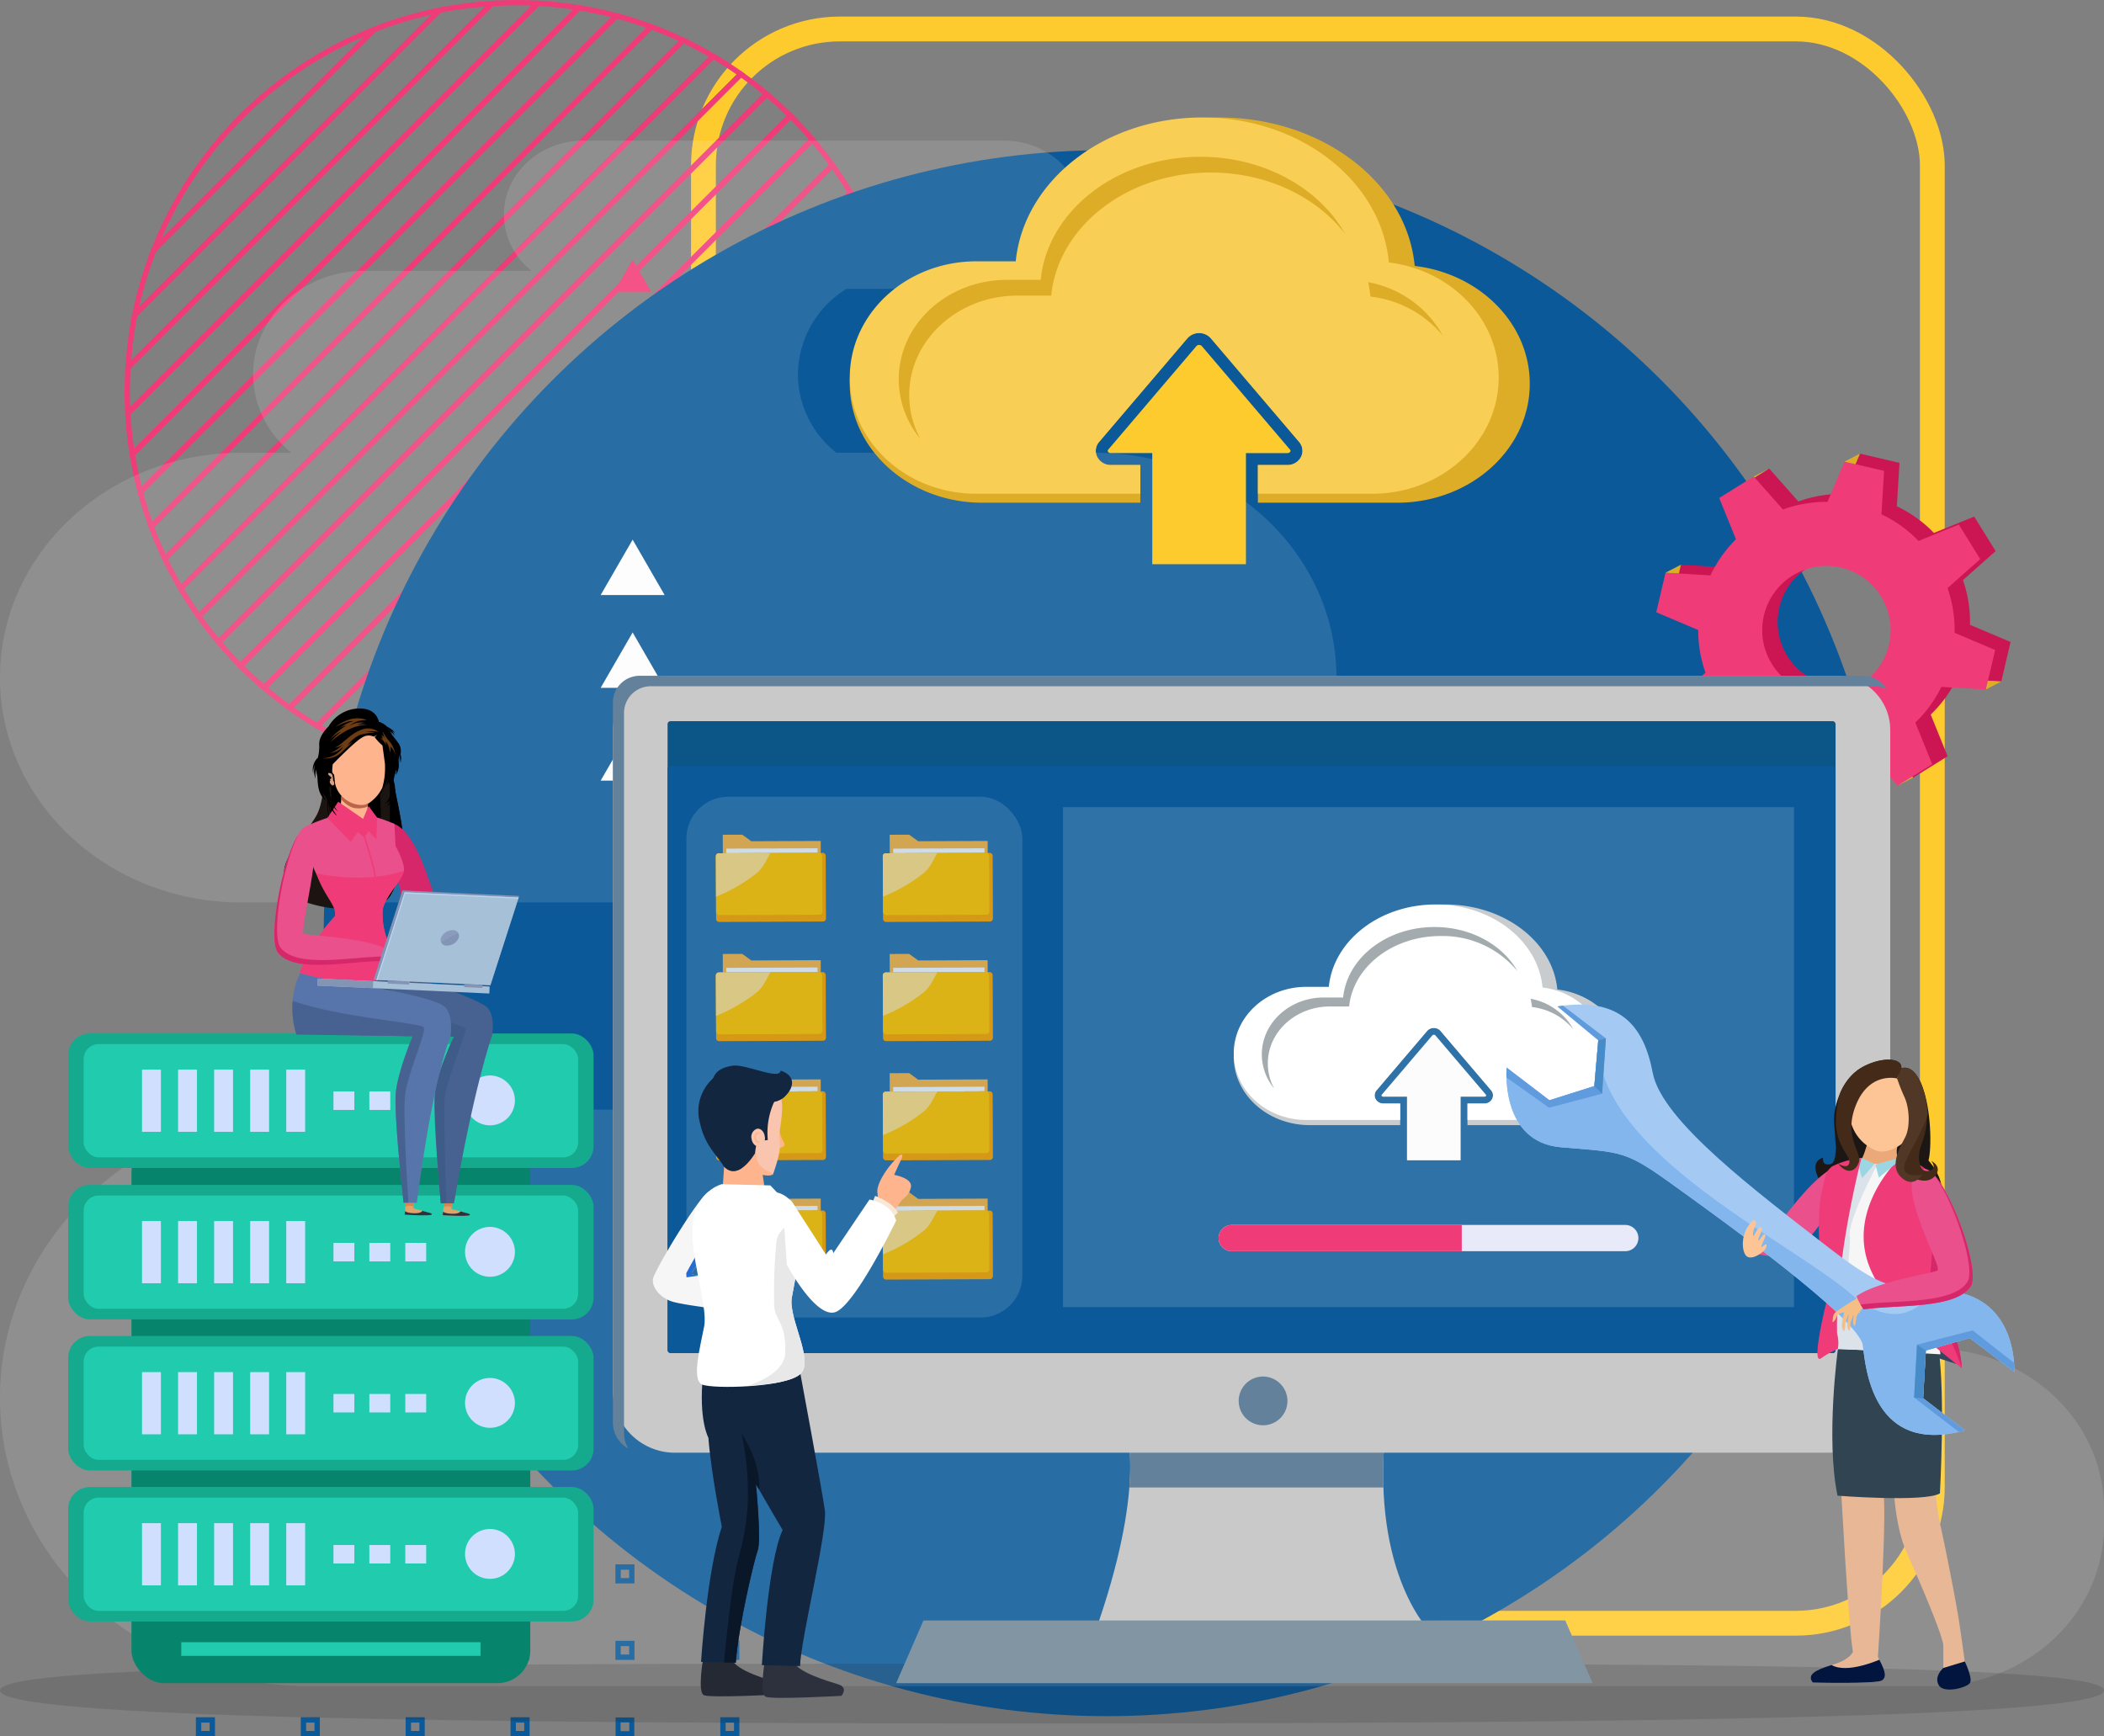 <svg xmlns="http://www.w3.org/2000/svg" width="423.948" height="349.906" viewBox="0 0 423.948 349.906">
  <rect x="0" y="0" width="423.948" height="349.906" fill="#808080" stroke="none"/>
  <g id="Grupo_911030" data-name="Grupo 911030" transform="translate(-6318.476 20293.674)">
    <g id="Grupo_911027" data-name="Grupo 911027">
      <g id="Grupo_911013" data-name="Grupo 911013" transform="translate(6371.109 -20293.135)">
        <g id="Grupo_140420" data-name="Grupo 140420" transform="translate(-27 0)">
          <g id="Rectángulo_293060" data-name="Rectángulo 293060" transform="translate(113.609 2.801)" fill="none" stroke="#fecb2f" stroke-width="5">
            <rect width="252.613" height="326.274" rx="30" stroke="none"/>
            <rect x="2.5" y="2.5" width="247.613" height="321.274" rx="27.5" fill="none"/>
          </g>
          <g id="Grupo_873686" data-name="Grupo 873686" transform="translate(0 0)">
            <path id="Trazado_1" data-name="Trazado 1" d="M44.3-75.2-45.679,14.779q.625,3.859,1.617,7.585L51.884-73.582Q48.161-74.572,44.3-75.2Z" transform="translate(46.703 76.223)" fill="none" stroke="#ef3c79" stroke-miterlimit="10" stroke-width="1.078"/>
            <path id="Trazado_2" data-name="Trazado 2" d="M52.752-72.715-43.195,23.232q.948,3.565,2.21,6.992L59.744-70.5Q56.321-71.77,52.752-72.715Z" transform="translate(45.836 75.356)" fill="none" stroke="#ef3c79" stroke-miterlimit="10" stroke-width="1.078"/>
            <path id="Trazado_3" data-name="Trazado 3" d="M91.456-48.491-18.971,61.936c1.4,1.662,2.859,3.272,4.391,4.812L96.268-44.1C94.728-45.631,93.118-47.092,91.456-48.491Z" transform="translate(37.379 66.899)" fill="none" stroke="#ef3c79" stroke-miterlimit="10" stroke-width="1.078"/>
            <path id="Trazado_4" data-name="Trazado 4" d="M84.11-54.647-25.128,54.591q1.9,2.681,4.007,5.2L89.306-50.64Q86.8-52.752,84.11-54.647Z" transform="translate(39.529 69.048)" fill="none" stroke="#ef3c79" stroke-miterlimit="10" stroke-width="1.078"/>
            <path id="Trazado_5" data-name="Trazado 5" d="M68.865-65.12-35.6,39.345c.978,2.054,2.053,4.052,3.2,6L74.868-61.92C72.918-63.067,70.919-64.142,68.865-65.12Z" transform="translate(43.185 72.705)" fill="none" stroke="#ef3c79" stroke-miterlimit="10" stroke-width="1.078"/>
            <path id="Trazado_6" data-name="Trazado 6" d="M76.585-60.2-30.684,47.065q1.691,2.875,3.616,5.586L82.17-56.587Q79.459-58.509,76.585-60.2Z" transform="translate(41.468 70.988)" fill="none" stroke="#ef3c79" stroke-miterlimit="10" stroke-width="1.078"/>
            <path id="Trazado_7" data-name="Trazado 7" d="M60.93-69.319-39.8,31.41q1.223,3.309,2.733,6.47L67.4-66.586Q64.239-68.09,60.93-69.319Z" transform="translate(44.651 74.171)" fill="none" stroke="#ef3c79" stroke-miterlimit="10" stroke-width="1.078"/>
            <path id="Trazado_8" data-name="Trazado 8" d="M-38.97-24.056,5.463-68.489A78.6,78.6,0,0,0-38.97-24.056Z" transform="translate(44.361 73.881)" fill="none" stroke="#ef3c79" stroke-miterlimit="10" stroke-width="1.078"/>
            <path id="Trazado_9" data-name="Trazado 9" d="M3.4-70.554-41.035-26.121a77.7,77.7,0,0,0-3.85,13.053L16.451-74.4A77.726,77.726,0,0,0,3.4-70.554Z" transform="translate(46.426 75.946)" fill="none" stroke="#ef3c79" stroke-miterlimit="10" stroke-width="1.078"/>
            <path id="Trazado_10" data-name="Trazado 10" d="M35.514-76.583-47.064,5.994a78.584,78.584,0,0,0,.9,8.3L43.816-75.682A78.6,78.6,0,0,0,35.514-76.583Z" transform="translate(47.187 76.707)" fill="none" stroke="#ef3c79" stroke-miterlimit="10" stroke-width="1.078"/>
            <path id="Trazado_11" data-name="Trazado 11" d="M31.134-76.773c-1.659,0-3.3.069-4.936.171L-47.082-3.322c-.1,1.634-.171,3.277-.171,4.936,0,1.448.046,2.885.123,4.313L35.448-76.649C34.019-76.727,32.582-76.773,31.134-76.773Z" transform="translate(47.253 76.773)" fill="none" stroke="#ef3c79" stroke-miterlimit="10" stroke-width="1.078"/>
            <path id="Trazado_12" data-name="Trazado 12" d="M15.716-75.14-45.62-13.8A78.421,78.421,0,0,0-46.991-3.23l73.28-73.281A78.528,78.528,0,0,0,15.716-75.14Z" transform="translate(47.162 76.682)" fill="none" stroke="#ef3c79" stroke-miterlimit="10" stroke-width="1.078"/>
            <path id="Trazado_13" data-name="Trazado 13" d="M143.377,23.422,52.941,113.858a78.454,78.454,0,0,0,8.249.954l83.142-83.141A78.412,78.412,0,0,0,143.377,23.422Z" transform="translate(12.273 41.792)" fill="none" stroke="#ef3c79" stroke-miterlimit="10" stroke-width="1.078"/>
            <path id="Trazado_14" data-name="Trazado 14" d="M148.926,41.02c0-1.656-.069-3.295-.17-4.925L65.614,119.236c1.63.1,3.269.17,4.925.17,1.418,0,2.825-.042,4.225-.117l74.046-74.045C148.884,43.845,148.926,42.437,148.926,41.02Z" transform="translate(7.848 37.368)" fill="none" stroke="#ef3c79" stroke-miterlimit="10" stroke-width="1.078"/>
            <path id="Trazado_15" data-name="Trazado 15" d="M153.717,50.152,79.671,124.2a78.43,78.43,0,0,0,10.484-1.282l62.28-62.28A78.545,78.545,0,0,0,153.717,50.152Z" transform="translate(2.94 32.46)" fill="none" stroke="#ef3c79" stroke-miterlimit="10" stroke-width="1.078"/>
            <path id="Trazado_16" data-name="Trazado 16" d="M158.059,66.26l-62.28,62.28a77.758,77.758,0,0,0,12.768-3.565l45.947-45.946A77.9,77.9,0,0,0,158.059,66.26Z" transform="translate(-2.683 26.836)" fill="none" stroke="#ef3c79" stroke-miterlimit="10" stroke-width="1.078"/>
            <path id="Trazado_17" data-name="Trazado 17" d="M161.342,85.877,115.4,131.823A78.608,78.608,0,0,0,161.342,85.877Z" transform="translate(-9.532 19.988)" fill="none" stroke="#ef3c79" stroke-miterlimit="10" stroke-width="1.078"/>
            <path id="Trazado_18" data-name="Trazado 18" d="M137.67,11.837,41.357,108.151q3.7,1.011,7.54,1.662l90.436-90.436Q138.684,15.54,137.67,11.837Z" transform="translate(16.317 45.837)" fill="none" stroke="#ef3c79" stroke-miterlimit="10" stroke-width="1.078"/>
            <path id="Trazado_19" data-name="Trazado 19" d="M112.414-26.455,3.065,82.894c1.8,1.29,3.646,2.512,5.553,3.649L116.064-20.9C114.927-22.809,113.7-24.657,112.414-26.455Z" transform="translate(29.686 59.206)" fill="none" stroke="#ef3c79" stroke-miterlimit="10" stroke-width="1.078"/>
            <path id="Trazado_20" data-name="Trazado 20" d="M105.605-34.388-4.869,76.086Q-2.375,78.211.3,80.125L109.644-29.225Q107.73-31.892,105.605-34.388Z" transform="translate(32.456 61.975)" fill="none" stroke="#ef3c79" stroke-miterlimit="10" stroke-width="1.078"/>
            <path id="Trazado_21" data-name="Trazado 21" d="M131.69,1.157,30.676,102.171q3.4,1.285,6.952,2.251L133.941,8.108Q132.973,4.563,131.69,1.157Z" transform="translate(20.046 49.566)" fill="none" stroke="#ef3c79" stroke-miterlimit="10" stroke-width="1.078"/>
            <path id="Trazado_22" data-name="Trazado 22" d="M98.623-41.745-12.225,69.1c1.53,1.54,3.135,3.006,4.788,4.415L103.037-36.957C101.628-38.61,100.163-40.214,98.623-41.745Z" transform="translate(35.024 64.544)" fill="none" stroke="#ef3c79" stroke-miterlimit="10" stroke-width="1.078"/>
            <path id="Trazado_23" data-name="Trazado 23" d="M125.476-8.746l-104.7,104.7c2.1,1.015,4.25,1.929,6.446,2.757L128.233-2.3C127.4-4.5,126.491-6.65,125.476-8.746Z" transform="translate(23.503 53.023)" fill="none" stroke="#ef3c79" stroke-miterlimit="10" stroke-width="1.078"/>
            <path id="Trazado_24" data-name="Trazado 24" d="M119.043-17.923,11.6,89.523c1.94,1.157,3.929,2.24,5.972,3.23l104.7-104.7C121.283-13.994,120.2-15.983,119.043-17.923Z" transform="translate(26.707 56.227)" fill="none" stroke="#ef3c79" stroke-miterlimit="10" stroke-width="1.078"/>
          </g>
          <ellipse id="Elipse_4760" data-name="Elipse 4760" cx="157.792" cy="157.792" rx="157.792" ry="157.792" transform="translate(39.594 29.723)" fill="#0b5999"/>
          <g id="Grupo_873688" data-name="Grupo 873688" transform="translate(95.397 51.786)">
            <path id="Trazado_34" data-name="Trazado 34" d="M693.763,390.082l-6.446,11.164h12.891Z" transform="translate(-687.318 -296.258)" fill="#fdfdfd"/>
            <path id="Trazado_35" data-name="Trazado 35" d="M693.763,361.354l-6.446,11.164h12.891Z" transform="translate(-687.318 -286.228)" fill="#fdfdfd"/>
            <path id="Trazado_36" data-name="Trazado 36" d="M693.763,332.626l-6.446,11.164h12.891Z" transform="translate(-687.318 -276.199)" fill="#fdfdfd"/>
            <path id="Trazado_37" data-name="Trazado 37" d="M695.215,245.931l-3.739,6.477h7.479Z" transform="translate(-688.769 -245.931)" fill="#f13b76"/>
          </g>
        </g>
        <g id="Grupo_140419" data-name="Grupo 140419" transform="translate(-12.621 253.632)">
          <g id="Grupo_4" data-name="Grupo 4" transform="translate(0)">
            <rect id="Rectángulo_4" data-name="Rectángulo 4" width="2.765" height="2.765" fill="none" stroke="#0b5999" stroke-miterlimit="10" stroke-width="1.078"/>
            <rect id="Rectángulo_5" data-name="Rectángulo 5" width="2.765" height="2.765" transform="translate(21.133)" fill="none" stroke="#0b5999" stroke-miterlimit="10" stroke-width="1.078"/>
            <rect id="Rectángulo_6" data-name="Rectángulo 6" width="2.765" height="2.765" transform="translate(42.265)" fill="none" stroke="#0b5999" stroke-miterlimit="10" stroke-width="1.078"/>
            <rect id="Rectángulo_7" data-name="Rectángulo 7" width="2.765" height="2.765" transform="translate(63.398)" fill="none" stroke="#0b5999" stroke-miterlimit="10" stroke-width="1.078"/>
            <rect id="Rectángulo_8" data-name="Rectángulo 8" width="2.765" height="2.765" transform="translate(84.531)" fill="none" stroke="#0b5999" stroke-miterlimit="10" stroke-width="1.078"/>
            <rect id="Rectángulo_9" data-name="Rectángulo 9" width="2.765" height="2.765" transform="translate(105.663)" fill="none" stroke="#0b5999" stroke-miterlimit="10" stroke-width="1.078"/>
          </g>
          <g id="Grupo_5" data-name="Grupo 5" transform="translate(0 15.405)">
            <rect id="Rectángulo_10" data-name="Rectángulo 10" width="2.765" height="2.765" fill="none" stroke="#0b5999" stroke-miterlimit="10" stroke-width="1.078"/>
            <rect id="Rectángulo_11" data-name="Rectángulo 11" width="2.765" height="2.765" transform="translate(21.133)" fill="none" stroke="#0b5999" stroke-miterlimit="10" stroke-width="1.078"/>
            <rect id="Rectángulo_12" data-name="Rectángulo 12" width="2.765" height="2.765" transform="translate(42.265)" fill="none" stroke="#0b5999" stroke-miterlimit="10" stroke-width="1.078"/>
            <rect id="Rectángulo_13" data-name="Rectángulo 13" width="2.765" height="2.765" transform="translate(63.398)" fill="none" stroke="#0b5999" stroke-miterlimit="10" stroke-width="1.078"/>
            <rect id="Rectángulo_14" data-name="Rectángulo 14" width="2.765" height="2.765" transform="translate(84.531)" fill="none" stroke="#0b5999" stroke-miterlimit="10" stroke-width="1.078"/>
            <rect id="Rectángulo_15" data-name="Rectángulo 15" width="2.765" height="2.765" transform="translate(105.663)" fill="none" stroke="#0b5999" stroke-miterlimit="10" stroke-width="1.078"/>
          </g>
          <g id="Grupo_6" data-name="Grupo 6" transform="translate(0 30.81)">
            <rect id="Rectángulo_16" data-name="Rectángulo 16" width="2.765" height="2.765" fill="none" stroke="#0b5999" stroke-miterlimit="10" stroke-width="1.078"/>
            <rect id="Rectángulo_17" data-name="Rectángulo 17" width="2.765" height="2.765" transform="translate(21.133)" fill="none" stroke="#0b5999" stroke-miterlimit="10" stroke-width="1.078"/>
            <rect id="Rectángulo_18" data-name="Rectángulo 18" width="2.765" height="2.765" transform="translate(42.265)" fill="none" stroke="#0b5999" stroke-miterlimit="10" stroke-width="1.078"/>
            <rect id="Rectángulo_19" data-name="Rectángulo 19" width="2.765" height="2.765" transform="translate(63.398)" fill="none" stroke="#0b5999" stroke-miterlimit="10" stroke-width="1.078"/>
            <rect id="Rectángulo_20" data-name="Rectángulo 20" width="2.765" height="2.765" transform="translate(84.531)" fill="none" stroke="#0b5999" stroke-miterlimit="10" stroke-width="1.078"/>
            <rect id="Rectángulo_21" data-name="Rectángulo 21" width="2.765" height="2.765" transform="translate(105.663)" fill="none" stroke="#0b5999" stroke-miterlimit="10" stroke-width="1.078"/>
          </g>
          <g id="Grupo_7" data-name="Grupo 7" transform="translate(0 46.215)">
            <rect id="Rectángulo_22" data-name="Rectángulo 22" width="2.765" height="2.765" fill="none" stroke="#0b5999" stroke-miterlimit="10" stroke-width="1.078"/>
            <rect id="Rectángulo_23" data-name="Rectángulo 23" width="2.765" height="2.765" transform="translate(21.133)" fill="none" stroke="#0b5999" stroke-miterlimit="10" stroke-width="1.078"/>
            <rect id="Rectángulo_24" data-name="Rectángulo 24" width="2.765" height="2.765" transform="translate(42.265)" fill="none" stroke="#0b5999" stroke-miterlimit="10" stroke-width="1.078"/>
            <rect id="Rectángulo_25" data-name="Rectángulo 25" width="2.765" height="2.765" transform="translate(63.398)" fill="none" stroke="#0b5999" stroke-miterlimit="10" stroke-width="1.078"/>
            <rect id="Rectángulo_26" data-name="Rectángulo 26" width="2.765" height="2.765" transform="translate(84.531)" fill="none" stroke="#0b5999" stroke-miterlimit="10" stroke-width="1.078"/>
            <rect id="Rectángulo_27" data-name="Rectángulo 27" width="2.765" height="2.765" transform="translate(105.663)" fill="none" stroke="#0b5999" stroke-miterlimit="10" stroke-width="1.078"/>
          </g>
          <g id="Grupo_8" data-name="Grupo 8" transform="translate(0 61.62)">
            <rect id="Rectángulo_28" data-name="Rectángulo 28" width="2.765" height="2.765" fill="none" stroke="#0b5999" stroke-miterlimit="10" stroke-width="1.078"/>
            <rect id="Rectángulo_29" data-name="Rectángulo 29" width="2.765" height="2.765" transform="translate(21.133)" fill="none" stroke="#0b5999" stroke-width="1"/>
            <rect id="Rectángulo_30" data-name="Rectángulo 30" width="2.765" height="2.765" transform="translate(42.265)" fill="none" stroke="#0b5999" stroke-width="1"/>
            <rect id="Rectángulo_31" data-name="Rectángulo 31" width="2.765" height="2.765" transform="translate(63.398)" fill="none" stroke="#0b5999" stroke-miterlimit="10" stroke-width="1.078"/>
            <rect id="Rectángulo_32" data-name="Rectángulo 32" width="2.765" height="2.765" transform="translate(84.531)" fill="none" stroke="#0b5999" stroke-miterlimit="10" stroke-width="1.078"/>
            <rect id="Rectángulo_33" data-name="Rectángulo 33" width="2.765" height="2.765" transform="translate(105.663)" fill="none" stroke="#0b5999" stroke-miterlimit="10" stroke-width="1.078"/>
          </g>
          <g id="Grupo_9" data-name="Grupo 9" transform="translate(0 77.026)">
            <rect id="Rectángulo_34" data-name="Rectángulo 34" width="2.765" height="2.765" fill="none" stroke="#0b5999" stroke-miterlimit="10" stroke-width="1.078"/>
            <rect id="Rectángulo_35" data-name="Rectángulo 35" width="2.765" height="2.765" transform="translate(21.133)" fill="none" stroke="#0b5999" stroke-miterlimit="10" stroke-width="1.078"/>
            <rect id="Rectángulo_36" data-name="Rectángulo 36" width="2.765" height="2.765" transform="translate(42.265)" fill="none" stroke="#0b5999" stroke-miterlimit="10" stroke-width="1.078"/>
            <rect id="Rectángulo_37" data-name="Rectángulo 37" width="2.765" height="2.765" transform="translate(63.398)" fill="none" stroke="#0b5999" stroke-width="1"/>
            <rect id="Rectángulo_38" data-name="Rectángulo 38" width="2.765" height="2.765" transform="translate(84.531)" fill="none" stroke="#0b5999" stroke-miterlimit="10" stroke-width="1.078"/>
            <rect id="Rectángulo_39" data-name="Rectángulo 39" width="2.765" height="2.765" transform="translate(105.663)" fill="none" stroke="#0b5999" stroke-miterlimit="10" stroke-width="1.078"/>
          </g>
          <g id="Grupo_10" data-name="Grupo 10" transform="translate(0 92.431)">
            <rect id="Rectángulo_40" data-name="Rectángulo 40" width="2.765" height="2.765" fill="none" stroke="#0b5999" stroke-miterlimit="10" stroke-width="1.078"/>
            <rect id="Rectángulo_41" data-name="Rectángulo 41" width="2.765" height="2.765" transform="translate(21.133)" fill="none" stroke="#0b5999" stroke-miterlimit="10" stroke-width="1.078"/>
            <rect id="Rectángulo_42" data-name="Rectángulo 42" width="2.765" height="2.765" transform="translate(42.265)" fill="none" stroke="#0b5999" stroke-miterlimit="10" stroke-width="1.078"/>
            <rect id="Rectángulo_43" data-name="Rectángulo 43" width="2.765" height="2.765" transform="translate(63.398)" fill="none" stroke="#0b5999" stroke-miterlimit="10" stroke-width="1.078"/>
            <rect id="Rectángulo_44" data-name="Rectángulo 44" width="2.765" height="2.765" transform="translate(84.531)" fill="none" stroke="#0b5999" stroke-width="1"/>
            <rect id="Rectángulo_45" data-name="Rectángulo 45" width="2.765" height="2.765" transform="translate(105.663)" fill="none" stroke="#0b5999" stroke-miterlimit="10" stroke-width="1.078"/>
          </g>
        </g>
      </g>
      <g id="Grupo_911022" data-name="Grupo 911022" transform="translate(4001.271 -20661.871)">
        <g id="Grupo_910414" data-name="Grupo 910414" transform="translate(2317.205 396.534)">
          <g id="Grupo_910413" data-name="Grupo 910413" opacity="0.41">
            <path id="Trazado_634912" data-name="Trazado 634912" d="M2317.205,505.054h0c0-25.026,21.759-45.313,48.6-45.313h10.138a20.264,20.264,0,0,1-7.746-15.783h0c0-11.527,10.022-20.872,22.385-20.872h33.742a14.5,14.5,0,0,1-5.582-11.314c0-8.248,7.171-14.934,16.018-14.934h84.724c8.846,0,16.018,6.685,16.018,14.934s-7.172,14.935-16.018,14.935h-31.723a20.5,20.5,0,0,0-9.786,17.251h0a20.264,20.264,0,0,0,7.746,15.783h52.173c26.841,0,48.6,20.287,48.6,45.313h0c0,25.027-21.759,45.314-48.6,45.314h69.117c12.364,0,22.386,9.345,22.386,20.872s-10.022,20.872-22.386,20.872h28.162c30.77,0,56.312,20.8,61.38,48.136h9.862c19.185,0,34.738,14.5,34.738,32.389v3.281c0,17.888-15.552,32.389-34.738,32.389h-326.9c-34.414,0-62.311-26.011-62.311-58.1h0c0-32.086,27.9-58.1,62.311-58.1H2488.6c-12.364,0-22.386-9.345-22.386-20.872s10.022-20.872,22.386-20.872h-122.8C2338.964,550.368,2317.205,530.081,2317.205,505.054Z" transform="translate(-2317.205 -396.838)" fill="#fff" opacity="0.3"/>
            <path id="Trazado_634913" data-name="Trazado 634913" d="M2580.1,426.706a14.939,14.939,0,1,1,14.552-14.935A14.747,14.747,0,0,1,2580.1,426.706Z" transform="translate(-2332.429 -396.838)" fill="#abe9ff" opacity="0.2"/>
          </g>
          <path id="Trazado_634914" data-name="Trazado 634914" d="M2741.153,729.2c0,5.547-97.033,6.663-214.1,6.663s-209.844-1.116-209.844-6.663,94.865-5.375,211.934-5.375S2741.153,723.655,2741.153,729.2Z" transform="translate(-2317.205 -416.883)" fill="#231f20" opacity="0.15"/>
        </g>
        <g id="Grupo_910416" data-name="Grupo 910416" transform="translate(2650.937 459.613)">
          <g id="Grupo_910415" data-name="Grupo 910415">
            <path id="Trazado_634915" data-name="Trazado 634915" d="M2736.151,498.529a25.674,25.674,0,0,0-1.419-9.007l6.587-5.84L2737,476.724l-8.117,3.293a25.7,25.7,0,0,0-7.469-5.364l.527-8.749-7.969-1.868-3.429,8.115a25.648,25.648,0,0,0-8.981,1.529l-5.885-6.642-6.955,4.316,3.375,8.322a25.674,25.674,0,0,0-5.133,7.288l-9.055-.546-1.867,7.972,8.455,3.576a25.708,25.708,0,0,0,1.461,8.6l-6.913,6.13,4.315,6.958,8.6-3.489a25.681,25.681,0,0,0,7.018,5.039l-.558,9.27,7.969,1.867,3.6-8.509a25.675,25.675,0,0,0,8.616-1.356l6.083,6.865,6.955-4.316-3.407-8.4a25.684,25.684,0,0,0,5.262-7.2l8.959.54,1.867-7.971Zm-19.006,10.452a12.934,12.934,0,1,1,4.169-17.809A12.928,12.928,0,0,1,2717.145,508.981Z" transform="translate(-2672.935 -464.037)" fill="#cc1654"/>
            <path id="Trazado_634916" data-name="Trazado 634916" d="M2732.841,500.247a25.7,25.7,0,0,0-1.419-9.007l6.586-5.84-4.316-6.958-8.117,3.293a25.679,25.679,0,0,0-7.469-5.364l.526-8.749-7.97-1.868-3.429,8.115a25.646,25.646,0,0,0-8.98,1.529l-5.886-6.642-6.955,4.316,3.375,8.322a25.677,25.677,0,0,0-5.133,7.288l-9.056-.545-1.867,7.971,8.455,3.575a25.678,25.678,0,0,0,1.462,8.6l-6.915,6.13,4.315,6.958,8.6-3.489a25.677,25.677,0,0,0,7.018,5.039l-.558,9.27,7.97,1.867,3.6-8.509a25.655,25.655,0,0,0,8.616-1.356l6.083,6.865,6.955-4.316-3.407-8.4a25.692,25.692,0,0,0,5.262-7.2l8.959.541,1.867-7.972ZM2713.834,510.7A12.934,12.934,0,1,1,2718,492.891,12.927,12.927,0,0,1,2713.834,510.7Z" transform="translate(-2672.732 -464.142)" fill="#ef3c79"/>
            <path id="Trazado_634917" data-name="Trazado 634917" d="M2674.721,489.494l2.692.162.416-1.776Z" transform="translate(-2672.854 -465.499)" fill="#ddad28"/>
            <path id="Trazado_634918" data-name="Trazado 634918" d="M2713.14,465.651l3.108-1.614-.9,2.131Z" transform="translate(-2675.209 -464.037)" fill="#ddad28"/>
            <path id="Trazado_634919" data-name="Trazado 634919" d="M2693.65,468.848l3.108-1.614-2.928,1.817Z" transform="translate(-2674.014 -464.233)" fill="#ddad28"/>
          </g>
          <path id="Trazado_634920" data-name="Trazado 634920" d="M2705.062,538.377l3.108-1.614-2.207-.517Z" transform="translate(-2674.714 -468.464)" fill="#ddad28"/>
          <path id="Trazado_634921" data-name="Trazado 634921" d="M2743.481,514.558l3.108-1.614-2.692-.163Z" transform="translate(-2677.069 -467.025)" fill="#ddad28"/>
          <path id="Trazado_634922" data-name="Trazado 634922" d="M2724.552,535.2l3.108-1.614-.18-.2Z" transform="translate(-2675.909 -468.288)" fill="#ddad28"/>
        </g>
        <g id="Grupo_910461" data-name="Grupo 910461" transform="translate(2330.946 576.463)">
          <rect id="Rectángulo_306062" data-name="Rectángulo 306062" width="80.362" height="109.51" rx="6.601" transform="translate(12.75 21.419)" fill="#07846c"/>
          <rect id="Rectángulo_306063" data-name="Rectángulo 306063" width="60.299" height="2.751" transform="translate(22.782 122.677)" fill="#21cbae"/>
          <g id="Grupo_910427" data-name="Grupo 910427" transform="translate(0 30.519)">
            <g id="Grupo_910426" data-name="Grupo 910426">
              <rect id="Rectángulo_306064" data-name="Rectángulo 306064" width="105.862" height="27.108" rx="4.39" fill="#15aa8d"/>
              <rect id="Rectángulo_306065" data-name="Rectángulo 306065" width="99.635" height="22.823" rx="3.023" transform="translate(3.114 2.142)" fill="#21cbae"/>
              <g id="Grupo_910417" data-name="Grupo 910417" transform="translate(79.967 8.465)">
                <path id="Trazado_634923" data-name="Trazado 634923" d="M2427.078,635.137a5.023,5.023,0,1,1-5.022-5.09A5.055,5.055,0,0,1,2427.078,635.137Z" transform="translate(-2417.033 -630.047)" fill="#d1dfff"/>
              </g>
              <g id="Grupo_910418" data-name="Grupo 910418" transform="translate(14.876 7.288)">
                <rect id="Rectángulo_306066" data-name="Rectángulo 306066" width="3.805" height="12.532" fill="#d1dfff"/>
              </g>
              <g id="Grupo_910419" data-name="Grupo 910419" transform="translate(22.141 7.288)">
                <rect id="Rectángulo_306067" data-name="Rectángulo 306067" width="3.806" height="12.532" fill="#d1dfff"/>
              </g>
              <g id="Grupo_910420" data-name="Grupo 910420" transform="translate(29.406 7.288)">
                <rect id="Rectángulo_306068" data-name="Rectángulo 306068" width="3.805" height="12.532" fill="#d1dfff"/>
              </g>
              <g id="Grupo_910421" data-name="Grupo 910421" transform="translate(36.672 7.288)">
                <rect id="Rectángulo_306069" data-name="Rectángulo 306069" width="3.805" height="12.532" fill="#d1dfff"/>
              </g>
              <g id="Grupo_910422" data-name="Grupo 910422" transform="translate(43.936 7.288)">
                <rect id="Rectángulo_306070" data-name="Rectángulo 306070" width="3.806" height="12.532" fill="#d1dfff"/>
              </g>
              <g id="Grupo_910423" data-name="Grupo 910423" transform="translate(53.45 11.694)">
                <rect id="Rectángulo_306071" data-name="Rectángulo 306071" width="4.209" height="3.719" fill="#d1dfff"/>
              </g>
              <g id="Grupo_910424" data-name="Grupo 910424" transform="translate(60.686 11.694)">
                <rect id="Rectángulo_306072" data-name="Rectángulo 306072" width="4.209" height="3.719" fill="#d1dfff"/>
              </g>
              <g id="Grupo_910425" data-name="Grupo 910425" transform="translate(67.923 11.694)">
                <rect id="Rectángulo_306073" data-name="Rectángulo 306073" width="4.209" height="3.719" fill="#d1dfff"/>
              </g>
            </g>
          </g>
          <g id="Grupo_910438" data-name="Grupo 910438">
            <g id="Grupo_910437" data-name="Grupo 910437">
              <rect id="Rectángulo_306074" data-name="Rectángulo 306074" width="105.862" height="27.108" rx="4.39" fill="#15aa8d"/>
              <rect id="Rectángulo_306075" data-name="Rectángulo 306075" width="99.635" height="22.823" rx="3.023" transform="translate(3.114 2.142)" fill="#21cbae"/>
              <g id="Grupo_910428" data-name="Grupo 910428" transform="translate(79.967 8.465)">
                <path id="Trazado_634924" data-name="Trazado 634924" d="M2427.078,602.625a5.023,5.023,0,1,1-5.022-5.089A5.055,5.055,0,0,1,2427.078,602.625Z" transform="translate(-2417.033 -597.536)" fill="#d1dfff"/>
              </g>
              <g id="Grupo_910429" data-name="Grupo 910429" transform="translate(14.876 7.288)">
                <rect id="Rectángulo_306076" data-name="Rectángulo 306076" width="3.805" height="12.532" fill="#d1dfff"/>
              </g>
              <g id="Grupo_910430" data-name="Grupo 910430" transform="translate(22.141 7.288)">
                <rect id="Rectángulo_306077" data-name="Rectángulo 306077" width="3.806" height="12.532" fill="#d1dfff"/>
              </g>
              <g id="Grupo_910431" data-name="Grupo 910431" transform="translate(29.406 7.288)">
                <rect id="Rectángulo_306078" data-name="Rectángulo 306078" width="3.805" height="12.532" fill="#d1dfff"/>
              </g>
              <g id="Grupo_910432" data-name="Grupo 910432" transform="translate(36.672 7.288)">
                <rect id="Rectángulo_306079" data-name="Rectángulo 306079" width="3.805" height="12.532" fill="#d1dfff"/>
              </g>
              <g id="Grupo_910433" data-name="Grupo 910433" transform="translate(43.936 7.288)">
                <rect id="Rectángulo_306080" data-name="Rectángulo 306080" width="3.806" height="12.532" fill="#d1dfff"/>
              </g>
              <g id="Grupo_910434" data-name="Grupo 910434" transform="translate(53.45 11.694)">
                <rect id="Rectángulo_306081" data-name="Rectángulo 306081" width="4.209" height="3.719" fill="#d1dfff"/>
              </g>
              <g id="Grupo_910435" data-name="Grupo 910435" transform="translate(60.686 11.694)">
                <rect id="Rectángulo_306082" data-name="Rectángulo 306082" width="4.209" height="3.719" fill="#d1dfff"/>
              </g>
              <g id="Grupo_910436" data-name="Grupo 910436" transform="translate(67.923 11.694)">
                <rect id="Rectángulo_306083" data-name="Rectángulo 306083" width="4.209" height="3.719" fill="#d1dfff"/>
              </g>
            </g>
          </g>
          <g id="Grupo_910449" data-name="Grupo 910449" transform="translate(0 91.397)">
            <g id="Grupo_910448" data-name="Grupo 910448">
              <rect id="Rectángulo_306084" data-name="Rectángulo 306084" width="105.862" height="27.108" rx="4.39" fill="#15aa8d"/>
              <rect id="Rectángulo_306085" data-name="Rectángulo 306085" width="99.635" height="22.823" rx="3.023" transform="translate(3.114 2.142)" fill="#21cbae"/>
              <g id="Grupo_910439" data-name="Grupo 910439" transform="translate(79.967 8.465)">
                <path id="Trazado_634925" data-name="Trazado 634925" d="M2427.078,699.99a5.023,5.023,0,1,1-5.022-5.089A5.055,5.055,0,0,1,2427.078,699.99Z" transform="translate(-2417.033 -694.901)" fill="#d1dfff"/>
              </g>
              <g id="Grupo_910440" data-name="Grupo 910440" transform="translate(14.876 7.288)">
                <rect id="Rectángulo_306086" data-name="Rectángulo 306086" width="3.805" height="12.532" fill="#d1dfff"/>
              </g>
              <g id="Grupo_910441" data-name="Grupo 910441" transform="translate(22.141 7.288)">
                <rect id="Rectángulo_306087" data-name="Rectángulo 306087" width="3.806" height="12.532" fill="#d1dfff"/>
              </g>
              <g id="Grupo_910442" data-name="Grupo 910442" transform="translate(29.406 7.288)">
                <rect id="Rectángulo_306088" data-name="Rectángulo 306088" width="3.805" height="12.532" fill="#d1dfff"/>
              </g>
              <g id="Grupo_910443" data-name="Grupo 910443" transform="translate(36.672 7.288)">
                <rect id="Rectángulo_306089" data-name="Rectángulo 306089" width="3.805" height="12.532" fill="#d1dfff"/>
              </g>
              <g id="Grupo_910444" data-name="Grupo 910444" transform="translate(43.936 7.288)">
                <rect id="Rectángulo_306090" data-name="Rectángulo 306090" width="3.806" height="12.532" fill="#d1dfff"/>
              </g>
              <g id="Grupo_910445" data-name="Grupo 910445" transform="translate(53.45 11.694)">
                <rect id="Rectángulo_306091" data-name="Rectángulo 306091" width="4.209" height="3.719" fill="#d1dfff"/>
              </g>
              <g id="Grupo_910446" data-name="Grupo 910446" transform="translate(60.686 11.694)">
                <rect id="Rectángulo_306092" data-name="Rectángulo 306092" width="4.209" height="3.719" fill="#d1dfff"/>
              </g>
              <g id="Grupo_910447" data-name="Grupo 910447" transform="translate(67.923 11.694)">
                <rect id="Rectángulo_306093" data-name="Rectángulo 306093" width="4.209" height="3.719" fill="#d1dfff"/>
              </g>
            </g>
          </g>
          <g id="Grupo_910460" data-name="Grupo 910460" transform="translate(0 60.958)">
            <g id="Grupo_910459" data-name="Grupo 910459">
              <rect id="Rectángulo_306094" data-name="Rectángulo 306094" width="105.862" height="27.108" rx="4.39" fill="#15aa8d"/>
              <rect id="Rectángulo_306095" data-name="Rectángulo 306095" width="99.635" height="22.823" rx="3.023" transform="translate(3.114 2.142)" fill="#21cbae"/>
              <g id="Grupo_910450" data-name="Grupo 910450" transform="translate(79.967 8.465)">
                <path id="Trazado_634926" data-name="Trazado 634926" d="M2427.078,667.563a5.023,5.023,0,1,1-5.022-5.089A5.055,5.055,0,0,1,2427.078,667.563Z" transform="translate(-2417.033 -662.474)" fill="#d1dfff"/>
              </g>
              <g id="Grupo_910451" data-name="Grupo 910451" transform="translate(14.876 7.288)">
                <rect id="Rectángulo_306096" data-name="Rectángulo 306096" width="3.805" height="12.532" fill="#d1dfff"/>
              </g>
              <g id="Grupo_910452" data-name="Grupo 910452" transform="translate(22.141 7.288)">
                <rect id="Rectángulo_306097" data-name="Rectángulo 306097" width="3.806" height="12.532" fill="#d1dfff"/>
              </g>
              <g id="Grupo_910453" data-name="Grupo 910453" transform="translate(29.406 7.288)">
                <rect id="Rectángulo_306098" data-name="Rectángulo 306098" width="3.805" height="12.532" fill="#d1dfff"/>
              </g>
              <g id="Grupo_910454" data-name="Grupo 910454" transform="translate(36.672 7.288)">
                <rect id="Rectángulo_306099" data-name="Rectángulo 306099" width="3.805" height="12.532" fill="#d1dfff"/>
              </g>
              <g id="Grupo_910455" data-name="Grupo 910455" transform="translate(43.936 7.288)">
                <rect id="Rectángulo_306100" data-name="Rectángulo 306100" width="3.806" height="12.532" fill="#d1dfff"/>
              </g>
              <g id="Grupo_910456" data-name="Grupo 910456" transform="translate(53.45 11.694)">
                <rect id="Rectángulo_306101" data-name="Rectángulo 306101" width="4.209" height="3.719" fill="#d1dfff"/>
              </g>
              <g id="Grupo_910457" data-name="Grupo 910457" transform="translate(60.686 11.694)">
                <rect id="Rectángulo_306102" data-name="Rectángulo 306102" width="4.209" height="3.719" fill="#d1dfff"/>
              </g>
              <g id="Grupo_910458" data-name="Grupo 910458" transform="translate(67.923 11.694)">
                <rect id="Rectángulo_306103" data-name="Rectángulo 306103" width="4.209" height="3.719" fill="#d1dfff"/>
              </g>
            </g>
          </g>
        </g>
        <g id="Grupo_910464" data-name="Grupo 910464" transform="translate(2488.428 391.872)">
          <path id="Trazado_634927" data-name="Trazado 634927" d="M2613.444,421.784c-1.558-16.73-18.6-29.912-39.406-29.912-20.71,0-37.689,13.058-39.384,29.678h-8.316c-14.762,0-26.729,10.736-26.729,23.979s11.966,23.979,26.729,23.979h31.823v-7.6h-5.95a3.033,3.033,0,0,1-2.774-1.706,2.732,2.732,0,0,1,.413-2.944l17.792-20.892a3.16,3.16,0,0,1,4.721,0l17.793,20.892a2.732,2.732,0,0,1,.413,2.944,3.034,3.034,0,0,1-2.775,1.706h-5.95v7.6H2609.9c14.762,0,26.729-10.736,26.729-23.979C2636.631,433.365,2626.528,423.342,2613.444,421.784Z" transform="translate(-2499.61 -391.872)" fill="#ddad28"/>
          <path id="Trazado_634928" data-name="Trazado 634928" d="M2608.238,421.087c-1.487-16.341-17.748-29.215-37.6-29.215-19.763,0-35.965,12.754-37.583,28.986h-7.936c-14.086,0-25.505,10.486-25.505,23.421s11.419,23.421,25.505,23.421h33.046v-5.791h-5.95a3.033,3.033,0,0,1-2.774-1.706,2.732,2.732,0,0,1,.413-2.944l17.792-20.892a3.16,3.16,0,0,1,4.721,0l17.793,20.892a2.732,2.732,0,0,1,.413,2.944,3.034,3.034,0,0,1-2.775,1.706h-5.95V467.7h23.015c14.087,0,25.506-10.486,25.506-23.421C2630.365,432.4,2620.723,422.609,2608.238,421.087Z" transform="translate(-2499.61 -391.872)" fill="#f9ce55"/>
          <g id="Grupo_910463" data-name="Grupo 910463" transform="translate(9.868 7.928)">
            <g id="Grupo_910462" data-name="Grupo 910462">
              <path id="Trazado_634929" data-name="Trazado 634929" d="M2512.237,448.321c0-11.064,9.769-20.035,21.819-20.035h6.789c1.384-13.886,15.244-24.8,32.15-24.8,11.335,0,21.293,4.908,27.048,12.325-5.172-9.16-16.28-15.5-29.163-15.5-16.906,0-30.767,10.91-32.15,24.8h-6.789c-12.051,0-21.819,8.97-21.819,20.035a18.9,18.9,0,0,0,4.345,12A18.625,18.625,0,0,1,2512.237,448.321Z" transform="translate(-2510.122 -400.318)" fill="#ddad28"/>
              <path id="Trazado_634930" data-name="Trazado 634930" d="M2611.339,430.131a22.268,22.268,0,0,1,14.6,7.878,21.656,21.656,0,0,0-15.062-10.784A22.963,22.963,0,0,1,2611.339,430.131Z" transform="translate(-2516.299 -401.967)" fill="#ddad28"/>
            </g>
          </g>
          <path id="Trazado_634931" data-name="Trazado 634931" d="M2591.72,461.811l-17.792-20.891a.764.764,0,0,0-1.062,0l-17.791,20.891c-.255.3.042.687.53.687h8.354v22.389h18.875V462.5h8.354C2591.677,462.5,2591.975,462.111,2591.72,461.811Z" transform="translate(-2503.004 -394.866)" fill="#fecb2f"/>
        </g>
        <g id="Grupo_910482" data-name="Grupo 910482" transform="translate(2440.703 504.383)">
          <g id="Grupo_910465" data-name="Grupo 910465">
            <path id="Trazado_634932" data-name="Trazado 634932" d="M2558.572,673.757s4.06,11.519-6.378,40.841h67.847s-12.177-11.52-9.278-40.841Z" transform="translate(-2455.108 -521.663)" fill="#c9c9c9"/>
            <path id="Trazado_634933" data-name="Trazado 634933" d="M2610.787,685.236a86.048,86.048,0,0,1,.391-11.479h-52.19s1.22,3.486.6,11.479Z" transform="translate(-2455.525 -521.663)" fill="#64819b"/>
            <path id="Rectángulo_306104" data-name="Rectángulo 306104" d="M10.913,0H246.465a10.913,10.913,0,0,1,10.913,10.913V144.074a12.494,12.494,0,0,1-12.494,12.494H12.494A12.494,12.494,0,0,1,0,144.074V10.913A10.913,10.913,0,0,1,10.913,0Z" fill="#c9c9c9"/>
            <path id="Trazado_634934" data-name="Trazado 634934" d="M2451.01,664.421V519.065a5.4,5.4,0,0,1,5.564-5.228h246.25a5.785,5.785,0,0,1,2.632.649,5.6,5.6,0,0,0-4.874-2.755h-246.25a5.4,5.4,0,0,0-5.564,5.228V662.314a5.92,5.92,0,0,0,3.133,5.149A5.682,5.682,0,0,1,2451.01,664.421Z" transform="translate(-2448.768 -511.731)" fill="#64819b"/>
            <rect id="Rectángulo_306105" data-name="Rectángulo 306105" width="235.347" height="127.344" rx="0.583" transform="translate(11.015 9.142)" fill="#0b5587"/>
            <rect id="Rectángulo_306106" data-name="Rectángulo 306106" width="235.347" height="118.337" rx="0.562" transform="translate(11.015 18.149)" fill="#0b5999"/>
            <path id="Trazado_634935" data-name="Trazado 634935" d="M2515.076,714.536l-5.509,12.636H2649.9l-5.509-12.636Z" transform="translate(-2452.495 -524.163)" fill="#8295a3"/>
            <path id="Trazado_634936" data-name="Trazado 634936" d="M2592.923,667.146a4.913,4.913,0,1,1-4.912-4.979A4.945,4.945,0,0,1,2592.923,667.146Z" transform="translate(-2457.003 -520.953)" fill="#64819b"/>
          </g>
          <g id="Grupo_910477" data-name="Grupo 910477" transform="translate(14.815 24.377)" opacity="0.85">
            <rect id="Rectángulo_306107" data-name="Rectángulo 306107" width="67.684" height="104.947" rx="8.418" fill="#fff" opacity="0.15"/>
            <g id="Grupo_910476" data-name="Grupo 910476" transform="translate(5.931 7.642)">
              <g id="Grupo_910470" data-name="Grupo 910470">
                <g id="Grupo_910466" data-name="Grupo 910466">
                  <path id="Trazado_634937" data-name="Trazado 634937" d="M2492.148,562.746l-19.731.079-.062-15.639-.005-1.329,3.923-.016,1.82,1.322,13.993-.056Z" transform="translate(-2470.959 -545.841)" fill="#f3b344"/>
                  <rect id="Rectángulo_306108" data-name="Rectángulo 306108" width="18.399" height="0.93" transform="matrix(1, -0.004, 0.004, 1, 2.089, 2.811)" fill="#f1f2f2"/>
                  <path id="Trazado_634938" data-name="Trazado 634938" d="M2492.457,563.584l-20.935.085a.612.612,0,0,1-.6-.623l-.051-12.59a.613.613,0,0,1,.6-.628l20.934-.084a.613.613,0,0,1,.6.623l.051,12.59A.613.613,0,0,1,2492.457,563.584Z" transform="translate(-2470.868 -546.08)" fill="#f9a300"/>
                  <rect id="Rectángulo_306109" data-name="Rectángulo 306109" width="21.432" height="12.465" rx="0.609" transform="translate(0 3.75) rotate(-0.23)" fill="#ffc300"/>
                  <path id="Trazado_634939" data-name="Trazado 634939" d="M2479.242,553.714c1.3-1.143,1.83-2.661,2.641-3.925l-10.443.041a.571.571,0,0,0-.569.574l.033,8.167A32.544,32.544,0,0,0,2479.242,553.714Z" transform="translate(-2470.868 -546.083)" fill="#fddb81"/>
                </g>
                <g id="Grupo_910467" data-name="Grupo 910467" transform="translate(0 24.025)">
                  <path id="Trazado_634940" data-name="Trazado 634940" d="M2492.148,588.34l-19.731.079-.062-15.639-.005-1.329,3.923-.016,1.82,1.322,13.993-.056Z" transform="translate(-2470.959 -571.435)" fill="#f3b344"/>
                  <rect id="Rectángulo_306110" data-name="Rectángulo 306110" width="18.399" height="0.93" transform="translate(2.089 2.811) rotate(-0.23)" fill="#f1f2f2"/>
                  <path id="Trazado_634941" data-name="Trazado 634941" d="M2492.457,589.178l-20.935.085a.612.612,0,0,1-.6-.623l-.051-12.59a.613.613,0,0,1,.6-.628l20.934-.084a.613.613,0,0,1,.6.623l.051,12.59A.613.613,0,0,1,2492.457,589.178Z" transform="translate(-2470.868 -571.674)" fill="#f9a300"/>
                  <rect id="Rectángulo_306111" data-name="Rectángulo 306111" width="21.432" height="12.465" rx="0.609" transform="translate(0 3.75) rotate(-0.23)" fill="#ffc300"/>
                  <path id="Trazado_634942" data-name="Trazado 634942" d="M2479.242,579.308c1.3-1.143,1.83-2.661,2.641-3.925l-10.443.041a.571.571,0,0,0-.569.574l.033,8.167A32.545,32.545,0,0,0,2479.242,579.308Z" transform="translate(-2470.868 -571.677)" fill="#fddb81"/>
                </g>
                <g id="Grupo_910468" data-name="Grupo 910468" transform="translate(0 48.05)">
                  <path id="Trazado_634943" data-name="Trazado 634943" d="M2492.148,613.934l-19.731.079-.062-15.639-.005-1.329,3.923-.016,1.82,1.322,13.993-.056Z" transform="translate(-2470.959 -597.029)" fill="#f3b344"/>
                  <rect id="Rectángulo_306112" data-name="Rectángulo 306112" width="18.399" height="0.93" transform="translate(2.089 2.811) rotate(-0.23)" fill="#f1f2f2"/>
                  <path id="Trazado_634944" data-name="Trazado 634944" d="M2492.457,614.772l-20.935.084a.612.612,0,0,1-.6-.623l-.051-12.59a.613.613,0,0,1,.6-.628l20.934-.084a.613.613,0,0,1,.6.623l.051,12.59A.613.613,0,0,1,2492.457,614.772Z" transform="translate(-2470.868 -597.268)" fill="#f9a300"/>
                  <rect id="Rectángulo_306113" data-name="Rectángulo 306113" width="21.432" height="12.465" rx="0.609" transform="translate(0 3.75) rotate(-0.23)" fill="#ffc300"/>
                  <path id="Trazado_634945" data-name="Trazado 634945" d="M2479.242,604.9c1.3-1.143,1.83-2.661,2.641-3.926l-10.443.042a.571.571,0,0,0-.569.574l.033,8.167A32.545,32.545,0,0,0,2479.242,604.9Z" transform="translate(-2470.868 -597.271)" fill="#fddb81"/>
                </g>
                <g id="Grupo_910469" data-name="Grupo 910469" transform="translate(0 72.075)">
                  <path id="Trazado_634946" data-name="Trazado 634946" d="M2492.148,639.528l-19.731.079-.062-15.639-.005-1.329,3.923-.016,1.82,1.322,13.993-.056Z" transform="translate(-2470.959 -622.623)" fill="#f3b344"/>
                  <rect id="Rectángulo_306114" data-name="Rectángulo 306114" width="18.399" height="0.93" transform="matrix(1, -0.004, 0.004, 1, 2.089, 2.811)" fill="#f1f2f2"/>
                  <path id="Trazado_634947" data-name="Trazado 634947" d="M2492.457,640.366l-20.935.084a.612.612,0,0,1-.6-.623l-.051-12.59a.613.613,0,0,1,.6-.628l20.934-.084a.613.613,0,0,1,.6.623l.051,12.59A.613.613,0,0,1,2492.457,640.366Z" transform="translate(-2470.868 -622.862)" fill="#f9a300"/>
                  <rect id="Rectángulo_306115" data-name="Rectángulo 306115" width="21.432" height="12.465" rx="0.609" transform="matrix(1, -0.004, 0.004, 1, 0, 3.75)" fill="#ffc300"/>
                  <path id="Trazado_634948" data-name="Trazado 634948" d="M2479.242,630.5c1.3-1.143,1.83-2.661,2.641-3.926l-10.443.042a.571.571,0,0,0-.569.574l.033,8.167A32.546,32.546,0,0,0,2479.242,630.5Z" transform="translate(-2470.868 -622.865)" fill="#fddb81"/>
                </g>
              </g>
              <g id="Grupo_910475" data-name="Grupo 910475" transform="translate(33.635)">
                <g id="Grupo_910471" data-name="Grupo 910471">
                  <path id="Trazado_634949" data-name="Trazado 634949" d="M2527.98,562.746l-19.731.079-.063-15.639-.005-1.329,3.923-.016,1.82,1.322,13.993-.056Z" transform="translate(-2506.791 -545.841)" fill="#f3b344"/>
                  <rect id="Rectángulo_306116" data-name="Rectángulo 306116" width="18.399" height="0.93" transform="translate(2.089 2.811) rotate(-0.23)" fill="#f1f2f2"/>
                  <path id="Trazado_634950" data-name="Trazado 634950" d="M2528.288,563.584l-20.934.085a.614.614,0,0,1-.6-.623l-.05-12.59a.612.612,0,0,1,.6-.628l20.935-.084a.613.613,0,0,1,.6.623l.051,12.59A.612.612,0,0,1,2528.288,563.584Z" transform="translate(-2506.7 -546.08)" fill="#f9a300"/>
                  <rect id="Rectángulo_306117" data-name="Rectángulo 306117" width="21.432" height="12.465" rx="0.609" transform="translate(0 3.75) rotate(-0.23)" fill="#ffc300"/>
                  <path id="Trazado_634951" data-name="Trazado 634951" d="M2515.074,553.714c1.3-1.143,1.83-2.661,2.641-3.925l-10.443.041a.572.572,0,0,0-.57.574l.033,8.167A32.563,32.563,0,0,0,2515.074,553.714Z" transform="translate(-2506.7 -546.083)" fill="#fddb81"/>
                </g>
                <g id="Grupo_910472" data-name="Grupo 910472" transform="translate(0 24.025)">
                  <path id="Trazado_634952" data-name="Trazado 634952" d="M2527.98,588.34l-19.731.079-.063-15.639-.005-1.329,3.923-.016,1.82,1.322,13.993-.056Z" transform="translate(-2506.791 -571.435)" fill="#f3b344"/>
                  <rect id="Rectángulo_306118" data-name="Rectángulo 306118" width="18.399" height="0.93" transform="translate(2.089 2.811) rotate(-0.23)" fill="#f1f2f2"/>
                  <path id="Trazado_634953" data-name="Trazado 634953" d="M2528.288,589.178l-20.934.085a.614.614,0,0,1-.6-.623l-.05-12.59a.612.612,0,0,1,.6-.628l20.935-.084a.613.613,0,0,1,.6.623l.051,12.59A.612.612,0,0,1,2528.288,589.178Z" transform="translate(-2506.7 -571.674)" fill="#f9a300"/>
                  <rect id="Rectángulo_306119" data-name="Rectángulo 306119" width="21.432" height="12.465" rx="0.609" transform="translate(0 3.75) rotate(-0.23)" fill="#ffc300"/>
                  <path id="Trazado_634954" data-name="Trazado 634954" d="M2515.074,579.308c1.3-1.143,1.83-2.661,2.641-3.925l-10.443.041a.572.572,0,0,0-.57.574l.033,8.167A32.564,32.564,0,0,0,2515.074,579.308Z" transform="translate(-2506.7 -571.677)" fill="#fddb81"/>
                </g>
                <g id="Grupo_910473" data-name="Grupo 910473" transform="translate(0 48.05)">
                  <path id="Trazado_634955" data-name="Trazado 634955" d="M2527.98,613.934l-19.731.079-.063-15.639-.005-1.329,3.923-.016,1.82,1.322,13.993-.056Z" transform="translate(-2506.791 -597.029)" fill="#f3b344"/>
                  <rect id="Rectángulo_306120" data-name="Rectángulo 306120" width="18.399" height="0.93" transform="translate(2.089 2.811) rotate(-0.23)" fill="#f1f2f2"/>
                  <path id="Trazado_634956" data-name="Trazado 634956" d="M2528.288,614.772l-20.934.084a.614.614,0,0,1-.6-.623l-.05-12.59a.612.612,0,0,1,.6-.628l20.935-.084a.613.613,0,0,1,.6.623l.051,12.59A.612.612,0,0,1,2528.288,614.772Z" transform="translate(-2506.7 -597.268)" fill="#f9a300"/>
                  <rect id="Rectángulo_306121" data-name="Rectángulo 306121" width="21.432" height="12.465" rx="0.609" transform="translate(0 3.75) rotate(-0.23)" fill="#ffc300"/>
                  <path id="Trazado_634957" data-name="Trazado 634957" d="M2515.074,604.9c1.3-1.143,1.83-2.661,2.641-3.926l-10.443.042a.572.572,0,0,0-.57.574l.033,8.167A32.564,32.564,0,0,0,2515.074,604.9Z" transform="translate(-2506.7 -597.271)" fill="#fddb81"/>
                </g>
                <g id="Grupo_910474" data-name="Grupo 910474" transform="translate(0 72.075)">
                  <path id="Trazado_634958" data-name="Trazado 634958" d="M2527.98,639.528l-19.731.079-.063-15.639-.005-1.329,3.923-.016,1.82,1.322,13.993-.056Z" transform="translate(-2506.791 -622.623)" fill="#f3b344"/>
                  <rect id="Rectángulo_306122" data-name="Rectángulo 306122" width="18.399" height="0.93" transform="translate(2.089 2.811) rotate(-0.23)" fill="#f1f2f2"/>
                  <path id="Trazado_634959" data-name="Trazado 634959" d="M2528.288,640.366l-20.934.084a.613.613,0,0,1-.6-.623l-.05-12.59a.612.612,0,0,1,.6-.628l20.935-.084a.613.613,0,0,1,.6.623l.051,12.59A.612.612,0,0,1,2528.288,640.366Z" transform="translate(-2506.7 -622.862)" fill="#f9a300"/>
                  <rect id="Rectángulo_306123" data-name="Rectángulo 306123" width="21.432" height="12.465" rx="0.609" transform="translate(0 3.75) rotate(-0.23)" fill="#ffc300"/>
                  <path id="Trazado_634960" data-name="Trazado 634960" d="M2515.074,630.5c1.3-1.143,1.83-2.661,2.641-3.926l-10.443.042a.572.572,0,0,0-.57.574l.033,8.167A32.565,32.565,0,0,0,2515.074,630.5Z" transform="translate(-2506.7 -622.865)" fill="#fddb81"/>
                </g>
              </g>
            </g>
          </g>
          <rect id="Rectángulo_306124" data-name="Rectángulo 306124" width="147.288" height="100.752" transform="translate(90.694 26.475)" fill="#fff" opacity="0.15"/>
          <g id="Grupo_910478" data-name="Grupo 910478" transform="translate(122.045 110.67)">
            <path id="Trazado_634961" data-name="Trazado 634961" d="M2660.726,629.628h-79.3a2.643,2.643,0,0,0-2.644,2.643h0a2.642,2.642,0,0,0,2.644,2.642h79.3a2.643,2.643,0,0,0,0-5.286Z" transform="translate(-2578.783 -629.628)" fill="#e8eaf9"/>
            <path id="Trazado_634962" data-name="Trazado 634962" d="M2627.782,629.628h-46.357a2.643,2.643,0,1,0,0,5.286h46.356Z" transform="translate(-2578.783 -629.628)" fill="#ef3c79"/>
          </g>
          <g id="Grupo_910481" data-name="Grupo 910481" transform="translate(125.1 46.084)">
            <path id="Trazado_634963" data-name="Trazado 634963" d="M2647.234,577.956c-.893-9.583-10.652-17.132-22.569-17.132-11.861,0-21.586,7.479-22.557,17h-4.763c-8.455,0-15.308,6.148-15.308,13.733s6.853,13.734,15.308,13.734h18.227v-4.353h-3.408a1.74,1.74,0,0,1-1.589-.976,1.565,1.565,0,0,1,.237-1.687L2621,586.309a1.81,1.81,0,0,1,2.7,0l10.19,11.966a1.566,1.566,0,0,1,.237,1.687,1.739,1.739,0,0,1-1.589.976h-3.408v4.353h16.071c8.455,0,15.308-6.148,15.308-13.734C2660.514,584.589,2654.728,578.848,2647.234,577.956Z" transform="translate(-2582.037 -560.824)" fill="#c8ccce"/>
            <path id="Trazado_634964" data-name="Trazado 634964" d="M2644.253,577.556c-.852-9.359-10.165-16.732-21.537-16.732-11.319,0-20.6,7.3-21.525,16.6h-4.545c-8.068,0-14.608,6-14.608,13.413s6.54,13.414,14.608,13.414h18.927v-3.316h-3.408a1.74,1.74,0,0,1-1.589-.976,1.565,1.565,0,0,1,.237-1.687L2621,586.309a1.81,1.81,0,0,1,2.7,0l10.19,11.966a1.566,1.566,0,0,1,.237,1.687,1.739,1.739,0,0,1-1.589.976h-3.408v3.316h13.182c8.068,0,14.608-6,14.608-13.414C2656.925,584.035,2651.4,578.428,2644.253,577.556Z" transform="translate(-2582.037 -560.824)" fill="#fff"/>
            <g id="Grupo_910480" data-name="Grupo 910480" transform="translate(5.651 4.541)">
              <g id="Grupo_910479" data-name="Grupo 910479">
                <path id="Trazado_634965" data-name="Trazado 634965" d="M2589.269,593.155c0-6.337,5.595-11.475,12.5-11.475h3.888c.792-7.953,8.731-14.2,18.413-14.2a19.542,19.542,0,0,1,15.491,7.059c-2.962-5.245-9.324-8.876-16.7-8.876-9.683,0-17.621,6.249-18.414,14.2h-3.888c-6.9,0-12.5,5.138-12.5,11.475a10.824,10.824,0,0,0,2.49,6.873A10.669,10.669,0,0,1,2589.269,593.155Z" transform="translate(-2588.057 -565.661)" fill="#a3abaf"/>
                <path id="Trazado_634966" data-name="Trazado 634966" d="M2646.029,582.737a12.747,12.747,0,0,1,8.363,4.511,12.4,12.4,0,0,0-8.627-6.177A13.235,13.235,0,0,1,2646.029,582.737Z" transform="translate(-2591.594 -566.606)" fill="#a3abaf"/>
              </g>
            </g>
            <path id="Trazado_634967" data-name="Trazado 634967" d="M2634.792,600.881l-10.19-11.965a.436.436,0,0,0-.607,0L2613.8,600.881c-.146.172.025.393.3.393h4.785V614.1h10.81V601.274h4.784C2634.767,601.274,2634.938,601.052,2634.792,600.881Z" transform="translate(-2583.981 -562.539)" fill="#fcfcfc"/>
          </g>
        </g>
        <g id="Grupo_910497" data-name="Grupo 910497" transform="translate(2372.494 510.968)">
          <g id="Grupo_910483" data-name="Grupo 910483" transform="translate(1.859 8.044)">
            <path id="Trazado_634968" data-name="Trazado 634968" d="M2396.928,558.864a4.5,4.5,0,0,0,2.95-2.37,21.288,21.288,0,0,0,2.3-8.119c.4-6.45-2.388-13.15-2.5-19.583,0,0-13.238-2.412-13.449-1.069-.22,1.385.688,9.5-1.7,13.42-2.241,3.683-5.327,6.518-6.225,10.087-.351,1.4-.387,4.16.677,5.515A24.82,24.82,0,0,0,2396.928,558.864Z" transform="translate(-2378.085 -527.315)" fill="#1c1411"/>
            <path id="Trazado_634969" data-name="Trazado 634969" d="M2400.749,528.838c-.23,3.349.208,6.88.1,10.275-.183,6.5.98,13.076-.915,19.032a4.469,4.469,0,0,0,1.28-1.558,21.284,21.284,0,0,0,2.3-8.119c.4-6.45-2.388-13.15-2.5-19.583Z" transform="translate(-2379.425 -527.409)"/>
            <path id="Trazado_634970" data-name="Trazado 634970" d="M2396.215,553.74c-1.269-4.018-3.472-7.676-4.191-11.794-.8,3.415-.639,6.473-1.783,9.861-1.3-4.249.04-12.843-.352-13.223s-1.708,4.564-1.794,5.074a90.706,90.706,0,0,1,1.43-16.31c2.246.1,5.571.573,7.976.956C2398.133,536.765,2399.373,545.766,2396.215,553.74Z" transform="translate(-2378.698 -527.318)"/>
          </g>
          <g id="Grupo_910484" data-name="Grupo 910484" transform="translate(23.695 23.091)">
            <path id="Trazado_634971" data-name="Trazado 634971" d="M2420.442,560.948a.389.389,0,0,0-.653.25,1.684,1.684,0,0,0,.2.941c.456.869.5,1.863.29,1.863s-.787-1.863-1.491-1.719.745,2.339.539,2.629-.994-1.532-1.367-1.2.869,2.236.745,2.484-.952-.787-1.035-.414.12,1.118,1.364,1.9c0,0,1.866,1.325,2.777.331C2422.669,567.076,2423.048,563.344,2420.442,560.948Z" transform="translate(-2402.346 -544.418)" fill="#fdc596"/>
            <path id="Trazado_634972" data-name="Trazado 634972" d="M2410.621,559.77c1.407,2.679,4.872,2.355,4.872,2.355h0l-1.7,3.967c-4.344,1.222-8.346-2.873-8.346-2.873-3.229-3.155-4.1-19.874-4.1-19.874C2406.48,544.752,2409.213,557.09,2410.621,559.77Z" transform="translate(-2401.347 -543.345)" fill="#d6276a"/>
          </g>
          <g id="Grupo_910485" data-name="Grupo 910485" transform="translate(26.248 98.676)">
            <path id="Trazado_634973" data-name="Trazado 634973" d="M2406.145,623.891a9.71,9.71,0,0,0-.3,2.416l-1.634-.384.1-2.058Z" transform="translate(-2404.076 -623.866)" fill="#e2a36a"/>
            <path id="Trazado_634974" data-name="Trazado 634974" d="M2409.365,627.281c-.026.33-5.283.066-5.283.066l.122-1.289,1.659.023S2409.392,626.95,2409.365,627.281Z" transform="translate(-2404.068 -624)" fill="#e2a36a"/>
            <path id="Trazado_634975" data-name="Trazado 634975" d="M2404.067,627.37l.083-.717s.3.4,1.911.427c1.416.02,1.583-.484,1.583-.484,1.321.4,2.061.475,1.869.745C2409.264,627.689,2404.067,627.37,2404.067,627.37Z" transform="translate(-2404.067 -624.033)" fill="#2d313d"/>
            <path id="Trazado_634976" data-name="Trazado 634976" d="M2404.312,623.866l-.077,1.722a1.688,1.688,0,0,1,1.629.023,13.213,13.213,0,0,1,.282-1.72Z" transform="translate(-2404.077 -623.866)" fill="#d38753"/>
          </g>
          <g id="Grupo_910486" data-name="Grupo 910486" transform="translate(33.916 98.783)">
            <path id="Trazado_634977" data-name="Trazado 634977" d="M2414.314,624.006a9.7,9.7,0,0,0-.3,2.415l-1.634-.384.1-2.058Z" transform="translate(-2412.245 -623.98)" fill="#e2a36a"/>
            <path id="Trazado_634978" data-name="Trazado 634978" d="M2417.534,627.4c-.026.331-5.283.067-5.283.067l.122-1.29,1.658.023S2417.561,627.065,2417.534,627.4Z" transform="translate(-2412.237 -624.114)" fill="#e2a36a"/>
            <path id="Trazado_634979" data-name="Trazado 634979" d="M2412.236,627.485l.083-.718s.3.4,1.911.427c1.415.02,1.583-.483,1.583-.483,1.321.4,2.061.474,1.869.744C2417.434,627.8,2412.236,627.485,2412.236,627.485Z" transform="translate(-2412.236 -624.147)" fill="#2d313d"/>
            <path id="Trazado_634980" data-name="Trazado 634980" d="M2412.481,623.98l-.078,1.723a1.688,1.688,0,0,1,1.63.023,13.182,13.182,0,0,1,.282-1.72Z" transform="translate(-2412.246 -623.98)" fill="#d38753"/>
          </g>
          <path id="Trazado_634981" data-name="Trazado 634981" d="M2403.442,575.747s-10.3,2.92-8.922,12.389l26.516.372s.83-4.065-.832-5.923C2418.559,580.743,2403.442,575.747,2403.442,575.747Z" transform="translate(-2377.226 -522.24)" fill="#476291"/>
          <path id="Trazado_634982" data-name="Trazado 634982" d="M2421.956,589.285s-3.642,10.387-7.553,33.465l-2.667-.037s-1.649-17.284-1.179-21.936,3.987-11.96,3.987-11.96S2419.615,587.736,2421.956,589.285Z" transform="translate(-2378.212 -523.019)" fill="#476291"/>
          <path id="Trazado_634983" data-name="Trazado 634983" d="M2404.011,588.7l10.012.08s-3.632,7.319-3.882,11.656,1.179,21.936,1.179,21.936l1.11.015s-.618-18.659-.272-21.659,4.4-12.829,4.2-13.494-12.677-4.357-12.677-4.357Z" transform="translate(-2377.795 -522.677)" fill="#3e5c87"/>
          <path id="Trazado_634984" data-name="Trazado 634984" d="M2402.664,575.728l-20.947-.293,14.864,7.763Z" transform="translate(-2376.448 -522.221)" fill="#3e5c87"/>
          <path id="Trazado_634985" data-name="Trazado 634985" d="M2381.609,575.435s-3.062,4.962-.84,12.5l31.044.436s.688-4.14-1.05-5.927C2408.342,579.956,2390.353,577.636,2381.609,575.435Z" transform="translate(-2376.341 -522.221)" fill="#5775aa"/>
          <path id="Trazado_634986" data-name="Trazado 634986" d="M2413.17,589.17s-3.385,7.459-6.768,33.475l-2.677-.038s-1.955-17.289-1.575-21.942,3.42-11.6,3.42-11.6S2410.8,587.619,2413.17,589.17Z" transform="translate(-2377.698 -523.019)" fill="#5775aa"/>
          <path id="Trazado_634987" data-name="Trazado 634987" d="M2380.77,588.309l23.443.329s-3.156,7.633-3.42,11.6c-.333,5.023,1.575,21.942,1.575,21.942l.993.014s-1.184-17.368-.675-21.717,4.367-12.728,3.743-13.628-17-2.019-26.4-5.336A17.871,17.871,0,0,0,2380.77,588.309Z" transform="translate(-2376.342 -522.594)" fill="#476291"/>
          <path id="Trazado_634988" data-name="Trazado 634988" d="M2398.221,561.069c-.064,4.561,1.385,7.4,4.788,12.588-6.855,2.233-14.052,1.926-21.508-.3a35.542,35.542,0,0,1,6.906-11.1l.061-.069.082-.092.058-.064c1.456-2.551-2.9-5.557-4.572-10.574-1.7-5.112-.887-7.756-.887-7.756,6.454-2.785,10.223-3.4,17.48-.307l.213,4.427s1.93,3.48,1.687,5.026S2398.255,558.636,2398.221,561.069Z" transform="translate(-2376.436 -520.13)" fill="#ea508b"/>
          <g id="Grupo_910491" data-name="Grupo 910491" transform="translate(11.97 13.575)">
            <g id="Grupo_910490" data-name="Grupo 910490">
              <path id="Trazado_634989" data-name="Trazado 634989" d="M2388.86,541.25c-.112,1.636,2.434,2.827,3.8,2.92s3.825-.754,3.937-2.39-1.639-1.465-3.775-1.612S2388.972,539.614,2388.86,541.25Z" transform="translate(-2388.856 -533.625)" fill="#feb48c"/>
              <g id="Grupo_910489" data-name="Grupo 910489" transform="translate(1.311)">
                <g id="Grupo_910487" data-name="Grupo 910487">
                  <path id="Trazado_634990" data-name="Trazado 634990" d="M2392.787,543.386h0a2.726,2.726,0,0,0,2.9-2.527l.326-4.747a2.728,2.728,0,0,0-2.527-2.9h0a2.728,2.728,0,0,0-2.9,2.527l-.325,4.748A2.726,2.726,0,0,0,2392.787,543.386Z" transform="translate(-2390.253 -533.207)" fill="#feb48c"/>
                </g>
                <g id="Grupo_910488" data-name="Grupo 910488" transform="translate(0.184)">
                  <path id="Trazado_634991" data-name="Trazado 634991" d="M2395.8,539.4c.1-1.395.225-3.284.225-3.284a2.719,2.719,0,1,0-5.426-.372l-.147,2.16a5.016,5.016,0,0,0,2.352,1.724A4.886,4.886,0,0,0,2395.8,539.4Z" transform="translate(-2390.449 -533.207)" fill="#ba6549"/>
                </g>
              </g>
            </g>
          </g>
          <path id="Trazado_634992" data-name="Trazado 634992" d="M2403.009,574.406c-.616-2.173-4.886-5.543-4.788-12.588.04-2.825,4.06-6.1,4.309-8.261-1.517.624-7.776,2.484-17.672.559,1.84,5.054,4.187,6.439,3.75,8.665l-.058.064-.082.092-.061.069a35.542,35.542,0,0,0-6.906,11.1,41.54,41.54,0,0,0,10.754,1.81A34.828,34.828,0,0,0,2403.009,574.406Z" transform="translate(-2376.436 -520.88)" fill="#ef3c79"/>
          <path id="Trazado_634993" data-name="Trazado 634993" d="M2396.033,564.133a26.271,26.271,0,0,1,.693-3.716,29.241,29.241,0,0,0,.994-6.1c-.154-2.153-2.231-8.291-2.32-8.552l-.286.1c.021.064,2.153,6.361,2.3,8.474a29.243,29.243,0,0,1-.987,6.016,25.391,25.391,0,0,0-.7,3.783,26.176,26.176,0,0,0,2.458,11.048c.106-.013.213-.017.319-.032A25.9,25.9,0,0,1,2396.033,564.133Z" transform="translate(-2377.27 -520.402)" fill="#ef3c79"/>
          <g id="Grupo_910494" data-name="Grupo 910494" transform="translate(0 23.619)">
            <g id="Grupo_910493" data-name="Grupo 910493" transform="translate(20.94 24.564)">
              <g id="Grupo_910492" data-name="Grupo 910492" transform="translate(1.88 1.308)">
                <path id="Trazado_634994" data-name="Trazado 634994" d="M2401.906,571.678c1.191.782,2.774,1.49,2.732,2.126-.093,1.383-2.143,1.609-3,1.015a5.156,5.156,0,0,1-1.226-2.29S2400.725,570.9,2401.906,571.678Z" transform="translate(-2400.415 -571.469)" fill="#f4be84"/>
                <path id="Trazado_634995" data-name="Trazado 634995" d="M2406.844,576.476c.193-.07-.28-1.566-.486-1.837-.165-.219-.319-.5-2.175-1.6l.394,1.371a12.968,12.968,0,0,1,1.354.626C2406.081,575.167,2406.193,576.291,2406.844,576.476Z" transform="translate(-2400.646 -571.565)" fill="#f4be84"/>
                <path id="Trazado_634996" data-name="Trazado 634996" d="M2404.733,578.491c.288.054.306-1.436.241-1.784a11.98,11.98,0,0,0-.687-2.828l-.546,1.278s.619,1.5.65,1.71S2404.36,578.144,2404.733,578.491Z" transform="translate(-2400.619 -571.617)" fill="#f4be84"/>
                <path id="Trazado_634997" data-name="Trazado 634997" d="M2403.666,578.418c.276.053.294-1.379.231-1.712a11.514,11.514,0,0,0-.659-2.716l-.525,1.227s.593,1.44.623,1.642S2403.307,578.086,2403.666,578.418Z" transform="translate(-2400.556 -571.624)" fill="#f4be84"/>
                <path id="Trazado_634998" data-name="Trazado 634998" d="M2402.514,577.485c.233.044.248-1.167.2-1.448a9.664,9.664,0,0,0-.558-2.3l-.444,1.038s.5,1.219.527,1.389S2402.21,577.2,2402.514,577.485Z" transform="translate(-2400.494 -571.608)" fill="#f4be84"/>
              </g>
              <path id="Trazado_634999" data-name="Trazado 634999" d="M2400.463,572.591l-2.051-.406.51-2.108a23.206,23.206,0,0,1,2.86,1.517Z" transform="translate(-2398.412 -570.076)" fill="#f4be84"/>
            </g>
            <path id="Trazado_635000" data-name="Trazado 635000" d="M2382.945,543.908c-4.029.136-8.692,22.716-6.086,25.633,3.373,4.252,14.566,1.62,20.759,1.7a5.093,5.093,0,0,0,1.276-2.335c-4.4-2.548-15.884-2.761-16.881-3.245S2386.96,543.772,2382.945,543.908Z" transform="translate(-2376.105 -543.907)" fill="#ea508b"/>
            <path id="Trazado_635001" data-name="Trazado 635001" d="M2377.4,568.673c-2.046-2.289.391-16.655,3.48-22.811-3.336,5.426-6.189,21.376-4.023,23.8,3.373,4.252,14.566,1.62,20.759,1.7a7.214,7.214,0,0,0,.718-.97C2392.1,570.365,2380.742,572.882,2377.4,568.673Z" transform="translate(-2376.104 -544.027)" fill="#d6276a"/>
          </g>
          <path id="Trazado_635002" data-name="Trazado 635002" d="M2387.472,542.243l4.716,4.821,1.413-1.994,1.305,1.151.9-1.309,1.55,1.658.139-4.406-2.818.278Z" transform="translate(-2376.801 -520.181)" fill="#ef3c79"/>
          <path id="Trazado_635003" data-name="Trazado 635003" d="M2387.472,542.034l2.189-3.273,5.015,3.472-2.314,3.46Z" transform="translate(-2376.801 -519.973)" fill="#ef3c79"/>
          <path id="Trazado_635004" data-name="Trazado 635004" d="M2396.245,539.684l-1.1,2.606,2.457,3.05.362-3.328Z" transform="translate(-2377.272 -520.029)" fill="#ef3c79"/>
          <g id="laptop" transform="translate(8.687 36.672)">
            <path id="Trazado_635005" data-name="Trazado 635005" d="M2420.923,576.929l-23.521-1.108,5.8-18.007,23.521,1.108Z" transform="translate(-2386.097 -557.813)" fill="#8394b4"/>
            <rect id="Rectángulo_306125" data-name="Rectángulo 306125" width="1.416" height="34.658" transform="matrix(0.046, -0.999, 0.999, 0.046, 0, 19.177)" fill="#a5c0d7"/>
            <path id="Trazado_635006" data-name="Trazado 635006" d="M2420.977,576.931l-22.98-1.06,5.69-17.654,22.98,1.06Z" transform="translate(-2386.134 -557.838)" fill="#a5c0d7"/>
            <path id="Trazado_635007" data-name="Trazado 635007" d="M2415.385,567.978a2.521,2.521,0,0,1-2.339,1.47,1.153,1.153,0,0,1-1.144-1.631,2.52,2.52,0,0,1,2.339-1.471A1.153,1.153,0,0,1,2415.385,567.978Z" transform="translate(-2386.98 -558.336)" fill="#8394b4"/>
            <path id="Trazado_635008" data-name="Trazado 635008" d="M2398,575.871l5.69-17.654,22.98,1.06Z" transform="translate(-2386.134 -557.838)" fill="#a5c0d7" opacity="0.2" style="mix-blend-mode: multiply;isolation: isolate"/>
            <rect id="Rectángulo_306126" data-name="Rectángulo 306126" width="1.416" height="11.171" transform="translate(0 19.177) rotate(-87.347)" fill="#8394b4"/>
            <rect id="Rectángulo_306127" data-name="Rectángulo 306127" width="0.622" height="4.316" transform="translate(14.164 18.767) rotate(-87.36)" fill="#8394b4"/>
            <rect id="Rectángulo_306128" data-name="Rectángulo 306128" width="0.623" height="3.693" transform="matrix(0.046, -0.999, 0.999, 0.046, 29.544, 19.476)" fill="#8394b4"/>
            <path id="Trazado_635009" data-name="Trazado 635009" d="M2403.827,558.451l22.768,1.05.072-.224-22.98-1.06L2398,575.871l.213.01Z" transform="translate(-2386.134 -557.838)" fill="#bad6f2"/>
          </g>
          <g id="Grupo_910496" data-name="Grupo 910496" transform="translate(7.723)">
            <path id="Trazado_635010" data-name="Trazado 635010" d="M2394.064,518.754a7.225,7.225,0,0,0-6.538,3.621s-1.919,1.754-1.884,3.529a9.826,9.826,0,0,1-.262,2.758,3.286,3.286,0,0,0-.943,3.206,3.357,3.357,0,0,1,.368-1.774,3.906,3.906,0,0,0,.142,2.839,3.511,3.511,0,0,1,.162-1.986,11.3,11.3,0,0,0,.145,1.507c.129.738-.1,3.643,1.82,4.907a4.189,4.189,0,0,1-.692-1.555s.413.555.739,1.051-.067,2.428.507,3.838a13.42,13.42,0,0,1-.175-3.016s.818,2.115,1.748,2.659a14.546,14.546,0,0,1-1.368-2.341,5.7,5.7,0,0,0,1.442.268s-1.3-.211-1.6-.945a8.5,8.5,0,0,1-.2-3.274,1.05,1.05,0,0,0,.576.65,6.777,6.777,0,0,1-.089,1.405.927.927,0,0,0,.363-.51,3.452,3.452,0,0,1,0,1.243,1.982,1.982,0,0,0,.271-.864,8.424,8.424,0,0,1,1.1.948l7.989-15.148S2397.631,518.921,2394.064,518.754Z" transform="translate(-2384.333 -518.746)"/>
            <path id="Trazado_635011" data-name="Trazado 635011" d="M2397.073,537.065s2.492-3.538,2.316-5.684a8.35,8.35,0,0,1-.156,2.972,2.811,2.811,0,0,0,.607-1.865,5.371,5.371,0,0,1-.778,5.464,2.648,2.648,0,0,0,.977-.82,6.58,6.58,0,0,1-.7,1.451,3.537,3.537,0,0,0,1.146-1.792,4.913,4.913,0,0,1-.4,1.639,6.148,6.148,0,0,0,.315-5.787,6.077,6.077,0,0,0,.346-1.584,3.213,3.213,0,0,1-.134,1.441,3.585,3.585,0,0,0,.475-3.162,2.843,2.843,0,0,0,.275-1.029,14.026,14.026,0,0,1,.034,1.742,5.539,5.539,0,0,0,.164-1.165,3.379,3.379,0,0,1,.022,1.133,3.342,3.342,0,0,0,0-1.825,2.936,2.936,0,0,0-.318-2.1c-.608-.9-2.29-3.109-2.29-3.109s1.334.942,1.508,1.575a3.982,3.982,0,0,0-.559-1.1,1.379,1.379,0,0,1,.519.46s.044-.5-1.5-1.325a1.878,1.878,0,0,0-1.23-1.11s-.414-1.928-3.747-2.084a6.748,6.748,0,0,0-6.109,3.384s-1.794,1.639-1.761,3.3a9.135,9.135,0,0,1-.245,2.577,3.073,3.073,0,0,0-.88,3,3.131,3.131,0,0,1,.344-1.658,3.652,3.652,0,0,0,.132,2.653,3.277,3.277,0,0,1,.151-1.856,10.561,10.561,0,0,0,.135,1.408c.121.689-.094,3.4,1.7,4.586a3.918,3.918,0,0,1-.646-1.453s.386.518.691.982-.063,2.27.473,3.587a12.554,12.554,0,0,1-.163-2.818,6.348,6.348,0,0,0,1.634,2.485,13.638,13.638,0,0,1-1.279-2.187,5.347,5.347,0,0,0,1.348.25s-1.212-.2-1.494-.883a7.721,7.721,0,0,1-.168-3.095,3.881,3.881,0,0,0,.521.543,6.735,6.735,0,0,1-.08,1.413.866.866,0,0,0,.34-.477,3.235,3.235,0,0,1,0,1.162,1.864,1.864,0,0,0,.253-.807,1.353,1.353,0,0,0,.494,1.172C2389.959,537.185,2392.237,532.872,2397.073,537.065Z" transform="translate(-2384.366 -518.786)"/>
            <path id="Trazado_635012" data-name="Trazado 635012" d="M2401.935,524.728l.038.1A.911.911,0,0,0,2401.935,524.728Z" transform="translate(-2385.412 -519.113)" fill="#f6f7f4"/>
            <g id="Grupo_910495" data-name="Grupo 910495" transform="translate(6.178 2.707)">
              <path id="Trazado_635013" data-name="Trazado 635013" d="M2402.424,528.132a2.822,2.822,0,0,0-.326-2.078c-.625-.893-2.351-3.081-2.351-3.081a5.575,5.575,0,0,1,1.511,1.461,3.412,3.412,0,0,0-.536-.987,1.4,1.4,0,0,1,.533.456s.046-.495-1.543-1.314a3.683,3.683,0,0,0-1.623-.959h0l-7.174,14.851c.58.522,1.234,1.055,1.234,1.055l-.091-.214c.575.677,2.831,1.03,3.971.769h0c.038-.009.073-.018.108-.028h0c.035-.01.068-.021.1-.032a3.832,3.832,0,0,0,1.2-.77c.05-.045.1-.091.149-.138l.1-.1,0,0c.126-.127.247-.259.36-.394l.022-.025a3.611,3.611,0,0,0,.735-1.279,8.174,8.174,0,0,0,1.355-4.029,7.988,7.988,0,0,1-.164,2.948,2.736,2.736,0,0,0,.626-1.85,5.172,5.172,0,0,1-.8,5.42,2.712,2.712,0,0,0,1.005-.816,6.452,6.452,0,0,1-.717,1.441,3.522,3.522,0,0,0,1.18-1.779,4.741,4.741,0,0,1-.41,1.627,22.377,22.377,0,0,1,.684-7.311,3.087,3.087,0,0,1-.137,1.429,3.466,3.466,0,0,0,.49-3.137,2.719,2.719,0,0,0,.284-1.02,13.5,13.5,0,0,1,.034,1.727,5.349,5.349,0,0,0,.171-1.155,3.263,3.263,0,0,1,.023,1.125A3.213,3.213,0,0,0,2402.424,528.132Z" transform="translate(-2390.914 -521.63)"/>
            </g>
            <path id="Trazado_635014" data-name="Trazado 635014" d="M2397.077,524.864a8.853,8.853,0,0,0,1.561,1.68s.3,2.126.5,3.688a14.561,14.561,0,0,1-.526,4.829,8,8,0,0,1-2.586,3.026c-1.294.908-3.467.26-4.292-.329l-.523-.33a5.41,5.41,0,0,1-2.121-3.214l-.191-1.78a.95.95,0,0,1-.383-.688,8.585,8.585,0,0,1,.115-1.423s4.516-4.671,5.952-5.395a2.369,2.369,0,0,1,2.3-.161l.732-.391A2.626,2.626,0,0,0,2397.077,524.864Z" transform="translate(-2384.589 -519.091)" fill="#feb48c"/>
            <path id="Trazado_635015" data-name="Trazado 635015" d="M2386.445,529.04a4.628,4.628,0,0,0,3.716-1.075c1.561-1.472,2.31-2.156,2.31-2.156a3.655,3.655,0,0,0-1.04.662,7.3,7.3,0,0,1,2.46-2.106,12.269,12.269,0,0,1,3.191-.487,7.269,7.269,0,0,0-1.885-.1s1.9-.455,2.695.087a3.536,3.536,0,0,0-3.679-.542c-2.313.826-3.942,3.117-5.328,3.591a4.237,4.237,0,0,0,1.634-.59s-1.78,1.663-2.811,1.693a4.218,4.218,0,0,0,2.957-1.388A4.969,4.969,0,0,1,2386.445,529.04Z" transform="translate(-2384.462 -519.01)" fill="#6d3c12"/>
            <path id="Trazado_635016" data-name="Trazado 635016" d="M2388.042,525.735s3.677-3.587,7.438-3.549a6.952,6.952,0,0,0-1.989-.072,5.128,5.128,0,0,1,1.653-.312,3.961,3.961,0,0,0-3.24.65,4.653,4.653,0,0,1,3.559-1.186s-2.517-1.54-6.339,1.324c0,0,2.7-1.427,3.576-1.13a7,7,0,0,0-2.667,1.364,5.235,5.235,0,0,1,1.344-.557,14.974,14.974,0,0,0-3.348,2.8,12.262,12.262,0,0,1,2.284-1.579A15.9,15.9,0,0,0,2388.042,525.735Z" transform="translate(-2384.559 -518.875)" fill="#6d3c12"/>
            <path id="Trazado_635017" data-name="Trazado 635017" d="M2388.244,532.7s-.738-.293-.6.123.891.608.623.834-.39.362-.1.447,0-.126-.174.121.364,1.032.675.879.238-.707-.02-1.01C2388.648,534.092,2388.645,532.893,2388.244,532.7Z" transform="translate(-2384.534 -519.595)" fill="#d6a183"/>
            <path id="Trazado_635018" data-name="Trazado 635018" d="M2398.832,524.96a4.172,4.172,0,0,1,1.214,1.553,3.882,3.882,0,0,0-.174-.785s.635.218.927,2.217a2.525,2.525,0,0,0,.065-1.238,3.183,3.183,0,0,1,1.039,2.082,5.517,5.517,0,0,0-1.111-3,7.951,7.951,0,0,1-1.461-2.127,4.616,4.616,0,0,0,.393,1.307s-.51-.542-.513-.726l.143.549-.3-.441a3.946,3.946,0,0,0,.33.808A2.292,2.292,0,0,0,2398.832,524.96Z" transform="translate(-2385.221 -519.047)" fill="#6d3c12"/>
          </g>
        </g>
        <g id="Grupo_910500" data-name="Grupo 910500" transform="translate(2448.756 582.927)">
          <g id="Grupo_910498" data-name="Grupo 910498" transform="translate(0 25.393)">
            <path id="Trazado_635019" data-name="Trazado 635019" d="M2481.94,644.415c-.74-1.288-2.825-1.043-6.588-2.165-.375-.112-.8-.226-1.249-.34-.389,1.07-.815,2.14-1.111,3.234a3.031,3.031,0,0,1,2.467.433,10.221,10.221,0,0,0,3.6,2.429s-.273,1.248.387,1.691,2.019-.2,2.551-.231S2482.679,645.7,2481.94,644.415Z" transform="translate(-2458.306 -623.648)" fill="#f6f6f6"/>
            <path id="Trazado_635020" data-name="Trazado 635020" d="M2474.981,641.624l2.387.7-1.5,4.273-2.556-.217Z" transform="translate(-2458.325 -623.63)" fill="#f6f6f6"/>
            <path id="Trazado_635021" data-name="Trazado 635021" d="M2468.671,622.455c-1.882.715-11.085,15.943-11.306,17.655s1.517,3.761,3.824,4.506,11.847,1.837,11.847,1.837l2.139-6.3-9.717-.939a.3.3,0,0,1-.223-.466l4.9-7.471Z" transform="translate(-2457.347 -622.455)" fill="#f6f6f6"/>
          </g>
          <path id="Trazado_635022" data-name="Trazado 635022" d="M2465.9,639.665a.3.3,0,0,1-.223-.466l4.743-7.237.11-.491-.279-1.688a111.492,111.492,0,0,0-5.739,9.572l.052.838,2.787-.389Z" transform="translate(-2457.786 -597.511)" fill="#286bce"/>
          <path id="Trazado_635023" data-name="Trazado 635023" d="M2484.425,609.294c.482,2.126,1.222,2.6,1.067,3.032s-1.721.8-1.721.8S2484.211,609.967,2484.425,609.294Z" transform="translate(-2458.967 -596.255)" fill="#feb48c"/>
          <path id="Trazado_635024" data-name="Trazado 635024" d="M2483.579,600.319s.963.422.95,4.328a35.662,35.662,0,0,1-.521,4.405c-.144,2.728.765,2.627-1.281,8.5,0,0-2.337.6-6.726-1.453Z" transform="translate(-2458.49 -595.705)" fill="#f9c5af"/>
          <path id="Trazado_635025" data-name="Trazado 635025" d="M2472.627,616.869c1.644,1.725,3.878.949,6.208-2.69.043-.455.108-.867.183-1.26-.322,4.029,1.851,4.5,3.468,5.409,0,0-.266.572-2.107.188l.584,3.975-8.885.585c.209-1.036.409-4.326.526-6.191Z" transform="translate(-2458.25 -596.477)" fill="#feb48c"/>
          <path id="Trazado_635026" data-name="Trazado 635026" d="M2470.161,598.025c1.573-2.272,9.024-1.05,12.27,0,3.428,1.106,2.636,2.541,2.5,3.014-.321,1.107-1.845,1.591-2.541,1.758a15.01,15.01,0,0,0-1.281,7.7l-1.205.136a4.647,4.647,0,0,0-.087-1.906,12.045,12.045,0,0,0-1.282,4.457c-2.4,3.741-4.692,4.465-6.347,2.548-1.163-2.015-3.809-4.116-4.77-8.773A8.785,8.785,0,0,1,2470.161,598.025Z" transform="translate(-2457.948 -595.485)" fill="#12263f"/>
          <path id="Trazado_635027" data-name="Trazado 635027" d="M2469.962,598.193l.246-.367c.5-1.359,1.914-2.132,3.916-2.4,2.649-.35,9.442,3.019,9.611,1.013,4.533,1.427,1.44,5.868-1.3,6.271-.625,1.143-8.643,3.714-12.921,1.615C2466.49,602.844,2468.624,599.454,2469.962,598.193Z" transform="translate(-2457.998 -595.404)" fill="#12263f"/>
          <path id="Trazado_635028" data-name="Trazado 635028" d="M2478.53,610.988c.13.977.831,1.661,1.564,1.526a1.71,1.71,0,0,0,1.091-2.014c-.129-.977-.83-1.661-1.563-1.526A1.711,1.711,0,0,0,2478.53,610.988Z" transform="translate(-2458.644 -596.234)" fill="#f9c5af"/>
          <path id="Trazado_635029" data-name="Trazado 635029" d="M2480.252,611.638c-.353.065-.691-.265-.754-.736a.825.825,0,0,1,.527-.972.517.517,0,0,1,.374.095.69.69,0,0,0-.644-.275,1.008,1.008,0,0,0-.642,1.186c.076.575.489.978.92.9a.7.7,0,0,0,.417-.289A.519.519,0,0,1,2480.252,611.638Z" transform="translate(-2458.68 -596.282)" fill="#feb48c"/>
          <path id="Trazado_635030" data-name="Trazado 635030" d="M2468.111,722.7s-1.2,6.8.157,7.4,15.728-.175,15.728-.175,1.41-1.672-.626-2.292-8.763-2.5-9.42-4.787Z" transform="translate(-2457.977 -603.207)" fill="#252933"/>
          <path id="Trazado_635031" data-name="Trazado 635031" d="M2481.372,723.029s-1.167,6.8.147,7.4,15.292-.187,15.292-.187,1.37-1.673-.607-2.291-8.519-2.489-9.156-4.782Z" transform="translate(-2458.791 -603.227)" fill="#2d313d"/>
          <path id="Trazado_635032" data-name="Trazado 635032" d="M2474.686,719.807l-7-.175s1.156-18.194,4.186-27.229c0,0-2.179-10.918-2.705-17.939,0,0-2.014-3.555-1.085-12.643l19.629-.209s4.325,23.237,4.921,27.457-4.851,25.81-4.991,31.414l-7.7-.193s1.226-20.995,4.186-27.228c0,0-3.362-5.691-5.376-9.246,0,0,1.121,11.242.368,13.326S2475.219,712.462,2474.686,719.807Z" transform="translate(-2457.98 -599.462)" fill="#12263f"/>
          <path id="Trazado_635033" data-name="Trazado 635033" d="M2485.875,643.652c.806-4.185,1.68-9.5,1.68-9.5s.005-1.533.028-1.534c0-.015.054-1.709.054-1.725.05-7.654-4.754-8.341-4.754-8.341l.01,0-1.359-1.43-9.806-.246s-4.938,1.279-5.8,7.565,3.082,16.9,2.275,21.082-2.593,10.807-.4,11.734,16.915.594,19.787-2.137S2485.069,647.838,2485.875,643.652Z" transform="translate(-2457.865 -596.965)" fill="#fff"/>
          <path id="Trazado_635034" data-name="Trazado 635034" d="M2486.6,644.156c.67-3.483,1.387-7.737,1.609-9.071.006-.1.011-.192.016-.284,0-.077.008-.153.013-.228.076-1.416.115-2.542.131-3.054l-.007-.124a14.884,14.884,0,0,0-.16-2.31c-2.736.308-3.476,1.421-3.476,1.421a4.136,4.136,0,0,0-1.244,2.551,102.6,102.6,0,0,0-.455,12.212c-.089,3.544,2.41,3.606,2.25,9.985-.086,3.443-4.023,5.549-7.629,6.759,1.894-.116,3.783-.3,5.5-.552,2.352-.418,4.3-1.02,5.169-1.844C2491.188,656.886,2485.795,648.341,2486.6,644.156Z" transform="translate(-2458.591 -597.468)" fill="#e8e8e8"/>
          <path id="Trazado_635035" data-name="Trazado 635035" d="M2479.411,697.922c.753-2.084-.368-13.326-.368-13.326.2.354.417.732.639,1.121h0c.455-5.542-3.537-11.355-3.537-11.355,2.5,11.977.91,19.647-.631,25.215s-2.882,20.954-2.882,20.954l2.356.058C2475.523,713.244,2478.658,700.006,2479.411,697.922Z" transform="translate(-2458.284 -600.244)" fill="#0a1729"/>
          <g id="Grupo_910499" data-name="Grupo 910499" transform="translate(26.177 17.961)">
            <path id="Trazado_635036" data-name="Trazado 635036" d="M2512.24,621.063c.325-1.822-3.378-2.45-3.378-2.45s.757-1.745,1.412-3.1-.242-.9-.242-.9c-2.516,2.235-4.889,5.944-4.532,7.713a4.857,4.857,0,0,1-.945,3.453l3.319,1.571s1.934-2.757,2.311-3.373S2511.916,622.885,2512.24,621.063Z" transform="translate(-2486.417 -614.538)" fill="#feb48c"/>
            <path id="Trazado_635037" data-name="Trazado 635037" d="M2504.312,625.119l.692-1.731s3.343,1.143,4.6,3.344l-1.332,1.308Z" transform="translate(-2486.403 -615.081)" fill="#f8e8d8"/>
            <path id="Trazado_635038" data-name="Trazado 635038" d="M2487.1,624.635c2.673,4.134,6.83,10.619,6.83,10.619s1.28-2.05,1.47-.265l7.3-10.813s4.385.657,5.373,4.24c0,0-8.372,17.321-12.338,18.465s-9.683-9.565-9.683-9.565l-.823-12.058A1.017,1.017,0,0,1,2487.1,624.635Z" transform="translate(-2485.233 -615.128)" fill="#fff"/>
          </g>
        </g>
        <g id="Grupo_910503" data-name="Grupo 910503" transform="translate(2620.74 570.629)">
          <path id="Trazado_635039" data-name="Trazado 635039" d="M2711.962,685.6s1.453,27.581,2.422,33.491c0,0-.581,1.564-4,2.565s-5.425,2-4.068,3.627c0,0,12.917.313,13.95-.438s.646-1.938-.84-4.753c0,0,2.132-31.708.9-34.492Z" transform="translate(-2644.567 -588.635)" fill="#e8b795"/>
          <path id="Trazado_635040" data-name="Trazado 635040" d="M2723.677,685.6s.194,8.1,2.712,13.666,7.3,16.76,7.3,18.574v4.5a2.837,2.837,0,0,0,4.326-1.313s-.646-4.816-1.227-8.568-2.842-15.26-3.682-18.826a51.406,51.406,0,0,1-1.032-8.036Z" transform="translate(-2645.657 -588.635)" fill="#e8b795"/>
          <path id="Trazado_635041" data-name="Trazado 635041" d="M2710.09,724.029c-3.242.972-5.1,1.962-3.779,3.541,0,0,12.917.313,13.95-.438.959-.7.692-1.773-.541-4.178C2719.716,722.955,2713.222,725.866,2710.09,724.029Z" transform="translate(-2644.567 -590.925)" fill="#01153e"/>
          <path id="Trazado_635042" data-name="Trazado 635042" d="M2734.262,724.653s-1.937,1.674-.921,3.456,5.716.5,6.3-.452-1.05-4.318-1.05-4.318Z" transform="translate(-2646.232 -590.949)" fill="#01153e"/>
          <path id="Trazado_635043" data-name="Trazado 635043" d="M2724.188,595.9s2.4-1.243,4.23,3.6,1.923,12.4,1.264,14.969c0,0,5.31,5.719.971,9.455,0,0-5.979,6.289-6.374,7.909-.154-.38-2.72-5-6.879-5.258s-14.405-11.021-8.94-12.694c0,0-.407,1.741,1.458,1.323s.689-6.838.709-9.11,1.386-7.866,5.363-10.24S2724.545,593.652,2724.188,595.9Z" transform="translate(-2644.629 -583.029)" fill="#1c1715"/>
          <path id="Trazado_635044" data-name="Trazado 635044" d="M2717.989,611.912s-.859,3.2-1.423,3.626c0,0-.566,1.475,1.1,5.645s5.889,1.841,6.564.7,2.166-3.315.805-5.483c0,0-1.863-1.352-.889-4.291C2724.148,612.112,2718.285,610.93,2717.989,611.912Z" transform="translate(-2645.216 -584.094)" fill="#eba97a"/>
          <path id="Trazado_635045" data-name="Trazado 635045" d="M2724.75,611.313s-2.826,2.192-5.137,1.346a8.56,8.56,0,0,1-4.991-5.318c-.634-2.237.394-6.725,1.949-8.322s7.33-2.645,8.952-.565S2727.775,608.924,2724.75,611.313Z" transform="translate(-2645.091 -583.222)" fill="#fdc596"/>
          <path id="Trazado_635046" data-name="Trazado 635046" d="M2730.956,654.4s6.146,3.31,6.484,4.977l-6.775-2.167Z" transform="translate(-2646.086 -586.722)" fill="#34455d"/>
          <path id="Trazado_635047" data-name="Trazado 635047" d="M2711.641,656.318s-2.47,18.016-.072,29.5c0,0,17.372,1.373,20.634-.452,0,0,1.091-19.771-.257-28.943Z" transform="translate(-2644.851 -586.84)" fill="#314452"/>
          <path id="Trazado_635048" data-name="Trazado 635048" d="M2723.675,615.561s-5.053,2.213-7.5-.311c0,0-10.594,10.613-4.581,38.453,0,0,20.2,1.043,20.605,1.112s-1.451-6.037-3.814-7.731c-2.347-1.682-15.906-9.494-4.657-31.078C2723.8,615.859,2723.793,615.775,2723.675,615.561Z" transform="translate(-2644.804 -584.323)" fill="#f6f6f6"/>
          <path id="Trazado_635049" data-name="Trazado 635049" d="M2725.573,654.421c-15.991-3.63-11.049-19.983-11.595-23.261-.454-2.725,4.061-11.742,5.6-14.7a4.529,4.529,0,0,1-3.4-1.207s-10.594,10.614-4.581,38.454c0,0,8.029.414,14.064.738Z" transform="translate(-2644.804 -584.323)" fill="#dce2ea"/>
          <path id="Trazado_635050" data-name="Trazado 635050" d="M2724.285,615.515a18.876,18.876,0,0,1,3.146.686c.732.224,5.678,2.029,5.34,9.892-.364,8.49-1.135,15.646.086,18.564s4.007,7.764,4.159,12.993c-6.3-5.081-13.924-10.54-18.1-19.311C2713.118,626.144,2724.285,615.515,2724.285,615.515Z" transform="translate(-2645.263 -584.339)" fill="#ef3c79"/>
          <path id="Trazado_635051" data-name="Trazado 635051" d="M2729.583,616.946c1.69,1.049,4.188,3.57,3.945,9.235-.364,8.49-1.135,15.646.086,18.564s4.007,7.764,4.159,12.993c0,0-2.728-8.726-7.174-13.292C2730.6,644.446,2734.168,626.085,2729.583,616.946Z" transform="translate(-2646.02 -584.427)" fill="#d6276a"/>
          <path id="Trazado_635052" data-name="Trazado 635052" d="M2724.96,615.51l-4.482,3.706-.715-2.639,3.594-1.012Z" transform="translate(-2645.418 -584.339)" fill="#9cd6e2"/>
          <path id="Trazado_635053" data-name="Trazado 635053" d="M2716.75,615.25l2.63,1.2-2.487,2.859S2715.688,616.389,2716.75,615.25Z" transform="translate(-2645.206 -584.323)" fill="#9cd6e2"/>
          <path id="Trazado_635054" data-name="Trazado 635054" d="M2697.821,629.259c-2.419,2.159-6.306.634-6.306.634h0l1.518,4.083c5.045,2.948,9.705-1.185,9.705-1.185,4.656-1.995,10.656-16.541,10.656-16.541C2707.069,615.856,2700.241,627.1,2697.821,629.259Z" transform="translate(-2643.686 -584.383)" fill="#ea508b"/>
          <path id="Trazado_635055" data-name="Trazado 635055" d="M2707.888,623.741s.318-2.023,1-4.687a3.657,3.657,0,0,1,1.415-2.113,16.931,16.931,0,0,1,5.894-1.691s-5.27,20.077-4.909,35.372a7.178,7.178,0,0,1,.155,3.081,20.436,20.436,0,0,0-3.409,1.938c-1.977,1.325.767-10.012,1.232-11.888C2707.992,636.457,2707.141,631.33,2707.888,623.741Z" transform="translate(-2644.655 -584.323)" fill="#ef3c79"/>
          <path id="Trazado_635056" data-name="Trazado 635056" d="M2723.629,597.938s-5.477-1.451-8.229,5.18,1.2,9.685.5,11.73-2.559,2.338-4.16.235c0,0,1.968,1.269,2.261-.164s-2.978-3.532-2.68-9a23.933,23.933,0,0,1,.775-4.912,10.8,10.8,0,0,1,4.16-5.146c3.977-2.374,8.555-2.207,8.2.044Z" transform="translate(-2644.899 -583.029)" fill="#442b19"/>
          <g id="Grupo_910501" data-name="Grupo 910501">
            <path id="Trazado_635057" data-name="Trazado 635057" d="M2649.219,601.6l9.055-2.86.8-9.231-8.224-6.823c12.539-1.957,17.384,3.788,19.2,13.4s20.772,23.815,35.479,35.233,14.075,6.542,26.094,9.009,11.261,15.983,11.261,15.983l-8.956-6.789-8.846,2.513-.554,9.614,8.434,6.475c-18.146,4.991-19.966-11.729-20.56-17.058s-28.4-25.309-38.16-32.341-10.244-6.613-22.645-7.652-10.982-16.053-10.982-16.053Z" transform="translate(-2640.563 -582.303)" fill="#a4caf4"/>
            <path id="Trazado_635058" data-name="Trazado 635058" d="M2640.612,595.491l8.608,6.578,9.055-2.86.8-9.231c-.776,22.136,38.182,40.2,51.007,51.2,8.664,7.432,14.2,2.865,16.534-1.109a40.84,40.84,0,0,1,5.008.724c12.019,2.467,11.261,15.983,11.261,15.983l-8.956-6.789-8.847,2.513-.553,9.614,8.434,6.475c-18.146,4.991-19.966-11.729-20.56-17.058s-28.4-25.309-38.16-32.341-10.244-6.613-22.645-7.652S2640.612,595.491,2640.612,595.491Z" transform="translate(-2640.563 -582.773)" fill="#83b6ed"/>
            <path id="Trazado_635059" data-name="Trazado 635059" d="M2728.666,655.14l11.2-2.879,8.34,6.545a15.99,15.99,0,0,1,.042,1.794l-8.956-6.789-8.847,2.513-.553,9.614,8.434,6.475c-.426.117-.833.21-1.241.3l-9-6.917Z" transform="translate(-2645.927 -586.591)" fill="#5f9bdd"/>
            <path id="Trazado_635060" data-name="Trazado 635060" d="M2729.89,666.126l-1.811-.138.587-10.659,1.777,1.184Z" transform="translate(-2645.927 -586.779)" fill="#478cc9"/>
            <path id="Trazado_635061" data-name="Trazado 635061" d="M2640.572,597.011a18.594,18.594,0,0,1,.04-1.976l8.608,6.578,9.055-2.86.8-9.231-8.224-6.823q.564-.087,1.108-.155l8.647,6.593-.76,11.148-10.693,2.827Z" transform="translate(-2640.563 -582.318)" fill="#5f9bdd"/>
            <path id="Trazado_635062" data-name="Trazado 635062" d="M2661,600.716l-1.569-1.532.8-9.231,1.532-.384Z" transform="translate(-2641.719 -582.748)" fill="#478cc9"/>
          </g>
          <g id="Grupo_910502" data-name="Grupo 910502" transform="translate(65.702 33.107)">
            <path id="Trazado_635063" data-name="Trazado 635063" d="M2715.848,645.127c-.837.526-1.9,1.141-2.625,1.639l0-.006c-2.668,1.735-2.491,1.552-2.67,3.457,1.325-.942.087-1.4,2.191-2.06a1.224,1.224,0,0,0,.145.165c-.4,1.94-.718,2.588-.056,3.686.38-.354.273-1.384.3-1.588s.571-1.573.612-1.675c.03.007.059.014.09.02-.258,1.4-.542,2.3.058,3.116.365-.339.262-1.328.285-1.523.02-.174.467-1.3.57-1.564l.1-.012c-.107.665-.271,1.836.161,2.159.46-.935.092-1.467.652-2.433a3.787,3.787,0,0,0,1.164-1.9A4.7,4.7,0,0,1,2715.848,645.127Z" transform="translate(-2710.555 -619.261)" fill="#f4be84"/>
            <path id="Trazado_635064" data-name="Trazado 635064" d="M2729.123,617.587c4.209-.653,11.942,20.55,9.576,23.719-3,4.559-15.055,3.63-21.531,4.595a11.238,11.238,0,0,1-1.465-2.656c4.284-3.07,15.41-4.6,16.393-5.207S2722.267,618.652,2729.123,617.587Z" transform="translate(-2710.871 -617.572)" fill="#ea508b"/>
            <path id="Trazado_635065" data-name="Trazado 635065" d="M2738.06,640.534c1.857-2.487-2.49-15.919-6.495-21.383,4.172,4.728,9.152,19.621,7.188,22.253-3,4.559-15.055,3.63-21.531,4.595a9.273,9.273,0,0,1-.639-.972C2723.112,644.106,2735.089,645.047,2738.06,640.534Z" transform="translate(-2710.925 -617.669)" fill="#d6276a"/>
          </g>
          <path id="Trazado_635066" data-name="Trazado 635066" d="M2728.574,618.413s2.318.9,3.635-.892-.893-2.864-.893-2.864,1.437,1.81-.658,2.037-2.108-3.291-1.372-5.231c2.125-5.6.894-9.291-.09-11.3a12.138,12.138,0,0,0-2.734-3.478l-1.2-.668-.83,2.035a25.312,25.312,0,0,1,2.272,4.431,9.975,9.975,0,0,1-.7,8.376C2724.216,614.38,2723.769,617.838,2728.574,618.413Z" transform="translate(-2645.704 -583.144)" fill="#442b19"/>
          <path id="Trazado_635067" data-name="Trazado 635067" d="M2724.414,598.044l.83-2.035h0s2.4-1.243,4.23,3.6a20.257,20.257,0,0,1,1.091,5.671c-.821,3.012-3.148,6.484-4.416,9.434-1.6,3.724,3.295,2.729,3.295,2.729s-1.631,2.76-4.082.634c-2.7-2.337-.345-6.194.684-8.214s.856-5.844-.131-8.019A37.6,37.6,0,0,1,2724.414,598.044Z" transform="translate(-2645.684 -583.134)" fill="#513826"/>
          <path id="Trazado_635068" data-name="Trazado 635068" d="M2693.315,628.73a.387.387,0,0,1,.649.248,1.669,1.669,0,0,1-.194.935c-.452.864-.493,1.851-.288,1.851s.782-1.851,1.481-1.707-.74,2.324-.535,2.612.988-1.523,1.357-1.193-.864,2.222-.74,2.469.946-.782,1.029-.412-.118,1.111-1.355,1.892c0,0-1.853,1.317-2.759.329C2691.1,634.819,2690.725,631.111,2693.315,628.73Z" transform="translate(-2643.674 -585.143)" fill="#fdc596"/>
        </g>
      </g>
    </g>
  </g>
</svg>
